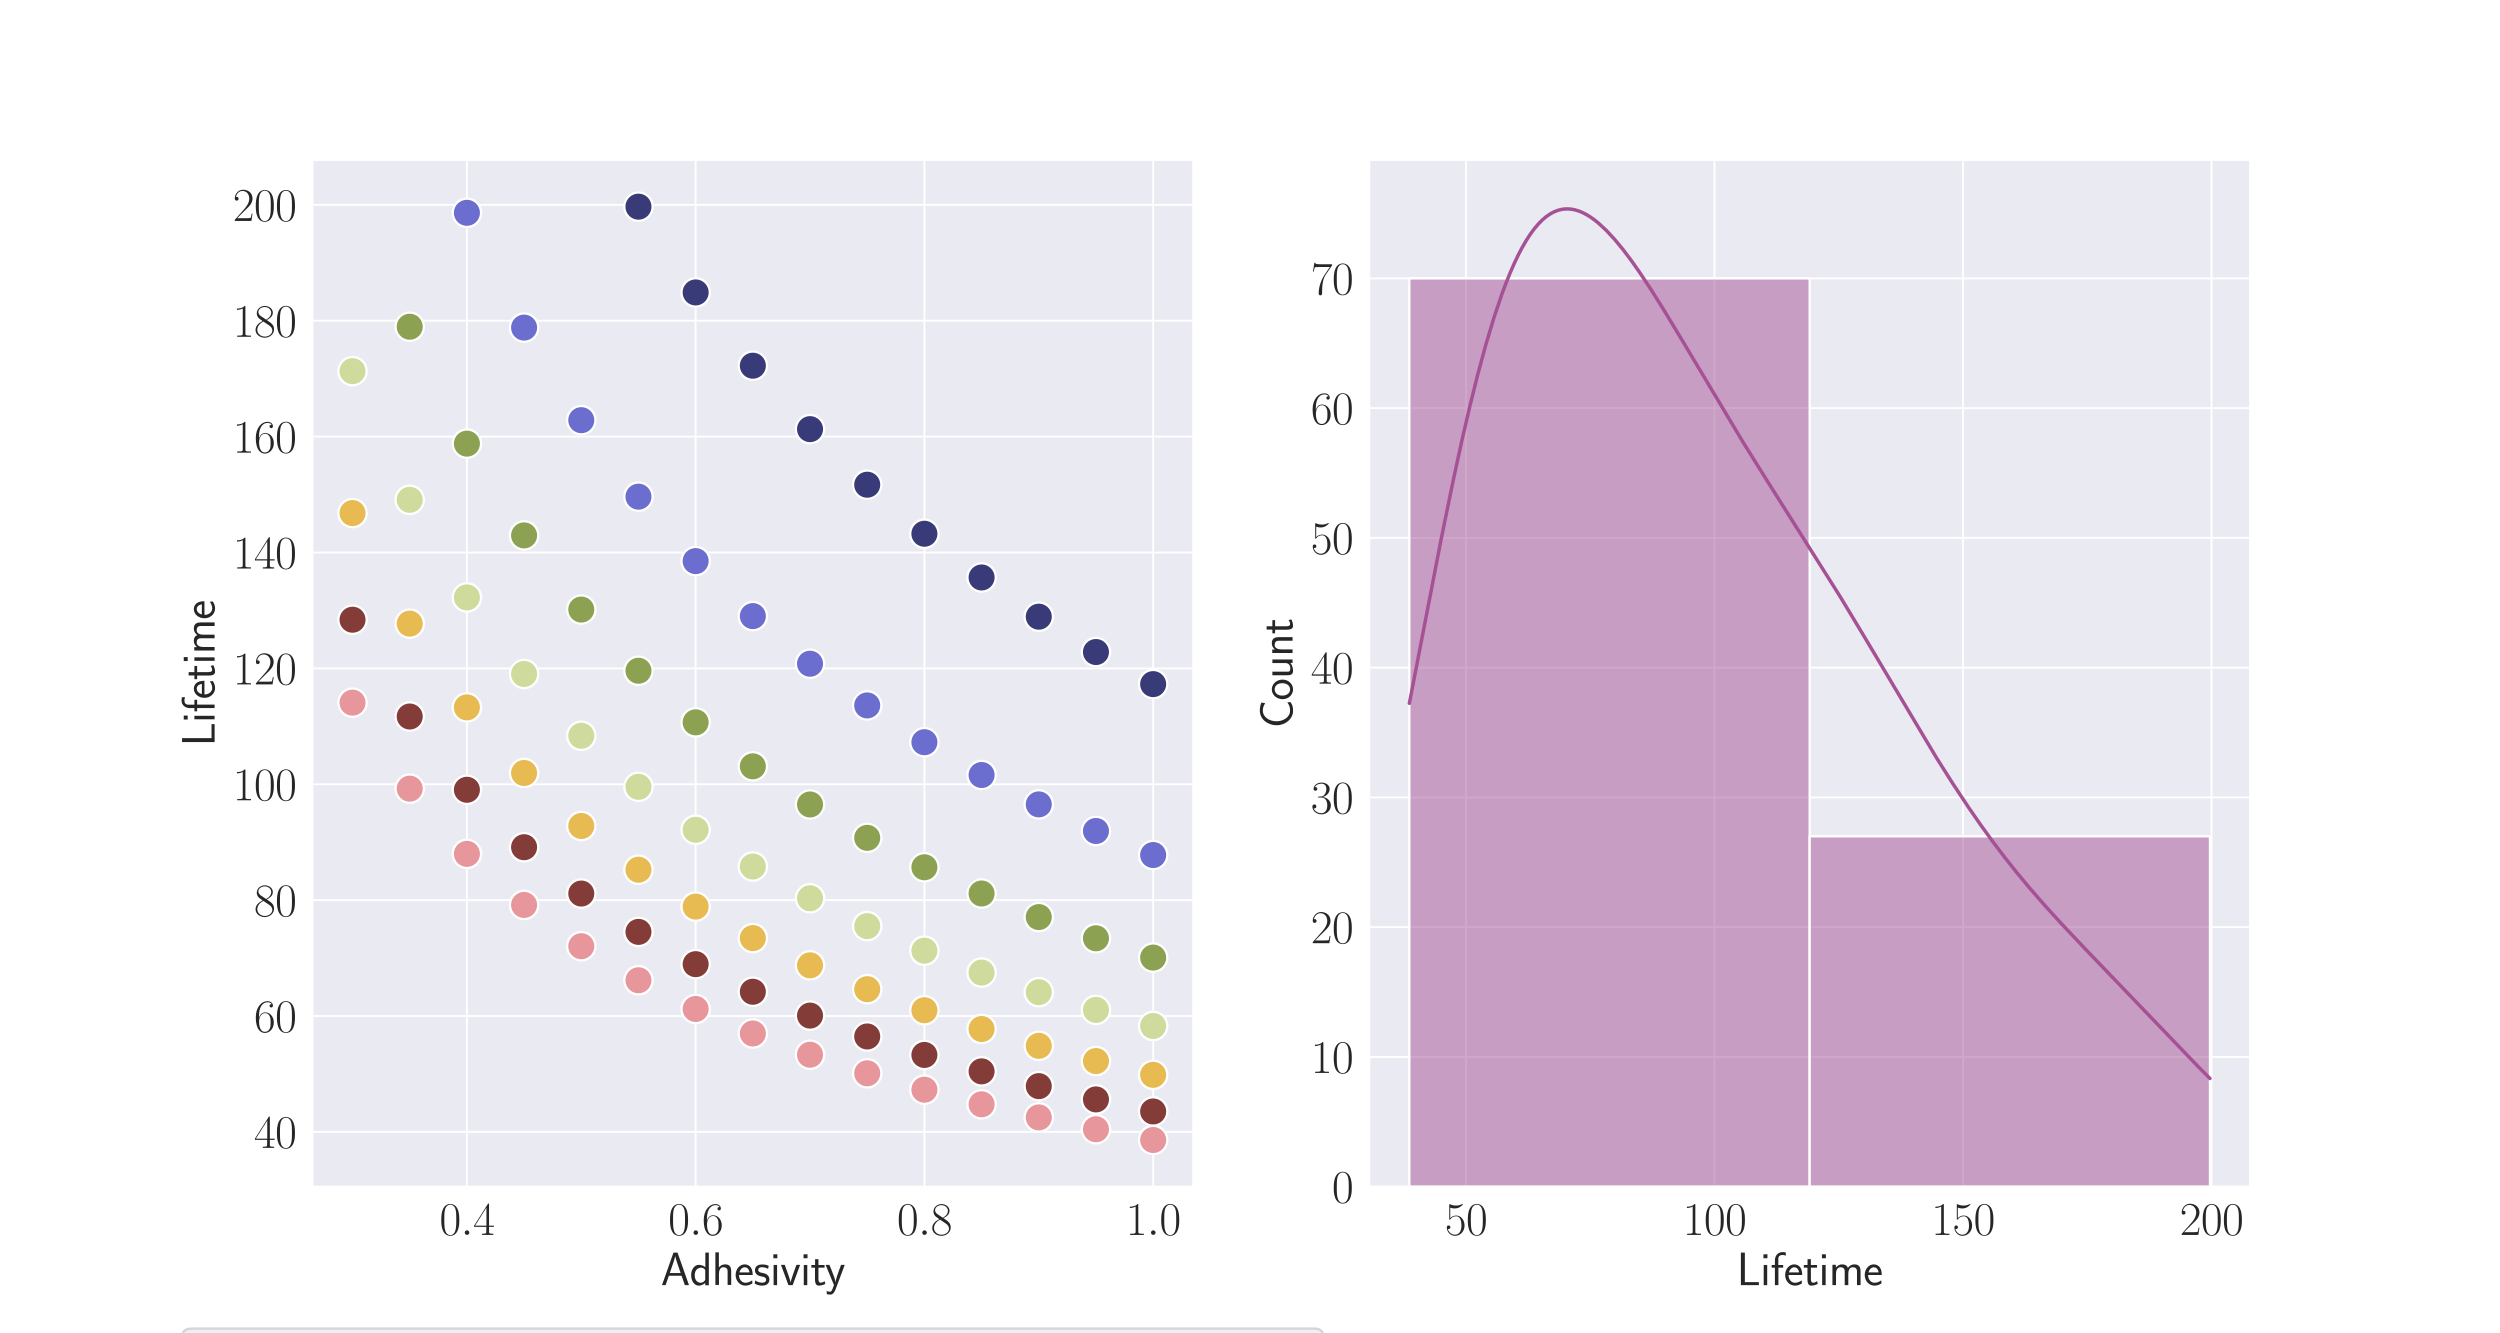 <?xml version="1.0" encoding="utf-8" standalone="no"?>
<!DOCTYPE svg PUBLIC "-//W3C//DTD SVG 1.1//EN"
  "http://www.w3.org/Graphics/SVG/1.1/DTD/svg11.dtd">
<svg xmlns:xlink="http://www.w3.org/1999/xlink" width="1080pt" height="576pt" viewBox="0 0 1080 576" xmlns="http://www.w3.org/2000/svg" version="1.1">
 <defs>
  <style type="text/css">*{stroke-linejoin: round; stroke-linecap: butt}</style>
 </defs>
 <g id="figure_1">
  <g id="patch_1">
   <path d="M 0 576 
L 1080 576 
L 1080 0 
L 0 0 
z
" style="fill: #ffffff"/>
  </g>
  <g id="axes_1">
   <g id="patch_2">
    <path d="M 135 512.64 
L 515.455 512.64 
L 515.455 69.12 
L 135 69.12 
z
" style="fill: #eaeaf2"/>
   </g>
   <g id="matplotlib.axis_1">
    <g id="xtick_1">
     <g id="line2d_1">
      <path d="M 201.703 512.64 
L 201.703 69.12 
" clip-path="url(#p071df56ebc)" style="fill: none; stroke: #ffffff; stroke-width: 0.8; stroke-linecap: round"/>
     </g>
     <g id="text_1">
      <!-- $\mathdefault{0.4}$ -->
      <g style="fill: #262626" transform="translate(189.855 533.477) scale(0.2 -0.2)">
       <defs>
        <path id="CMR17-30" d="M 2688 2025 
C 2688 2416 2682 3080 2413 3591 
C 2176 4039 1798 4198 1466 4198 
C 1158 4198 768 4058 525 3597 
C 269 3118 243 2524 243 2025 
C 243 1661 250 1106 448 619 
C 723 -39 1216 -128 1466 -128 
C 1760 -128 2208 -7 2470 600 
C 2662 1042 2688 1559 2688 2025 
z
M 1466 -26 
C 1056 -26 813 325 723 812 
C 653 1188 653 1738 653 2096 
C 653 2588 653 2997 736 3387 
C 858 3929 1216 4096 1466 4096 
C 1728 4096 2067 3923 2189 3400 
C 2272 3036 2278 2607 2278 2096 
C 2278 1680 2278 1169 2202 792 
C 2067 95 1690 -26 1466 -26 
z
" transform="scale(0.016)"/>
        <path id="CMMI12-3a" d="M 1178 307 
C 1178 492 1024 619 870 619 
C 685 619 557 466 557 313 
C 557 128 710 0 864 0 
C 1050 0 1178 153 1178 307 
z
" transform="scale(0.016)"/>
        <path id="CMR17-34" d="M 2150 4122 
C 2150 4256 2144 4256 2029 4256 
L 128 1254 
L 128 1088 
L 1779 1088 
L 1779 457 
C 1779 224 1766 160 1318 160 
L 1197 160 
L 1197 0 
C 1402 0 1747 0 1965 0 
C 2182 0 2528 0 2733 0 
L 2733 160 
L 2611 160 
C 2163 160 2150 224 2150 457 
L 2150 1088 
L 2803 1088 
L 2803 1254 
L 2150 1254 
L 2150 4122 
z
M 1798 3703 
L 1798 1254 
L 256 1254 
L 1798 3703 
z
" transform="scale(0.016)"/>
       </defs>
       <use xlink:href="#CMR17-30" transform="scale(0.996)"/>
       <use xlink:href="#CMMI12-3a" transform="translate(45.69 0) scale(0.996)"/>
       <use xlink:href="#CMR17-34" transform="translate(72.788 0) scale(0.996)"/>
      </g>
     </g>
    </g>
    <g id="xtick_2">
     <g id="line2d_2">
      <path d="M 300.522 512.64 
L 300.522 69.12 
" clip-path="url(#p071df56ebc)" style="fill: none; stroke: #ffffff; stroke-width: 0.8; stroke-linecap: round"/>
     </g>
     <g id="text_2">
      <!-- $\mathdefault{0.6}$ -->
      <g style="fill: #262626" transform="translate(288.675 533.477) scale(0.2 -0.2)">
       <defs>
        <path id="CMR17-36" d="M 678 2176 
C 678 3690 1395 4032 1811 4032 
C 1946 4032 2272 4009 2400 3776 
C 2298 3776 2106 3776 2106 3553 
C 2106 3381 2246 3323 2336 3323 
C 2394 3323 2566 3348 2566 3560 
C 2566 3954 2246 4179 1805 4179 
C 1043 4179 243 3390 243 1984 
C 243 253 966 -128 1478 -128 
C 2099 -128 2688 427 2688 1283 
C 2688 2081 2170 2662 1517 2662 
C 1126 2662 838 2407 678 1960 
L 678 2176 
z
M 1478 25 
C 691 25 691 1200 691 1436 
C 691 1896 909 2560 1504 2560 
C 1613 2560 1926 2560 2138 2120 
C 2253 1870 2253 1609 2253 1289 
C 2253 944 2253 690 2118 434 
C 1978 171 1773 25 1478 25 
z
" transform="scale(0.016)"/>
       </defs>
       <use xlink:href="#CMR17-30" transform="scale(0.996)"/>
       <use xlink:href="#CMMI12-3a" transform="translate(45.69 0) scale(0.996)"/>
       <use xlink:href="#CMR17-36" transform="translate(72.788 0) scale(0.996)"/>
      </g>
     </g>
    </g>
    <g id="xtick_3">
     <g id="line2d_3">
      <path d="M 399.342 512.64 
L 399.342 69.12 
" clip-path="url(#p071df56ebc)" style="fill: none; stroke: #ffffff; stroke-width: 0.8; stroke-linecap: round"/>
     </g>
     <g id="text_3">
      <!-- $\mathdefault{0.8}$ -->
      <g style="fill: #262626" transform="translate(387.494 533.477) scale(0.2 -0.2)">
       <defs>
        <path id="CMR17-38" d="M 1741 2264 
C 2144 2467 2554 2773 2554 3263 
C 2554 3841 1990 4179 1472 4179 
C 890 4179 378 3759 378 3180 
C 378 3021 416 2747 666 2505 
C 730 2442 998 2251 1171 2130 
C 883 1983 211 1634 211 934 
C 211 279 838 -128 1459 -128 
C 2144 -128 2720 362 2720 1010 
C 2720 1590 2330 1857 2074 2029 
L 1741 2264 
z
M 902 2822 
C 851 2854 595 3051 595 3351 
C 595 3739 998 4032 1459 4032 
C 1965 4032 2336 3676 2336 3262 
C 2336 2669 1670 2331 1638 2331 
C 1632 2331 1626 2331 1574 2370 
L 902 2822 
z
M 2080 1519 
C 2176 1449 2483 1240 2483 851 
C 2483 381 2010 25 1472 25 
C 890 25 448 438 448 940 
C 448 1443 838 1862 1280 2060 
L 2080 1519 
z
" transform="scale(0.016)"/>
       </defs>
       <use xlink:href="#CMR17-30" transform="scale(0.996)"/>
       <use xlink:href="#CMMI12-3a" transform="translate(45.69 0) scale(0.996)"/>
       <use xlink:href="#CMR17-38" transform="translate(72.788 0) scale(0.996)"/>
      </g>
     </g>
    </g>
    <g id="xtick_4">
     <g id="line2d_4">
      <path d="M 498.161 512.64 
L 498.161 69.12 
" clip-path="url(#p071df56ebc)" style="fill: none; stroke: #ffffff; stroke-width: 0.8; stroke-linecap: round"/>
     </g>
     <g id="text_4">
      <!-- $\mathdefault{1.0}$ -->
      <g style="fill: #262626" transform="translate(486.313 533.477) scale(0.2 -0.2)">
       <defs>
        <path id="CMR17-31" d="M 1702 4058 
C 1702 4192 1696 4192 1606 4192 
C 1357 3916 979 3827 621 3827 
C 602 3827 570 3827 563 3808 
C 557 3795 557 3782 557 3648 
C 755 3648 1088 3686 1344 3839 
L 1344 461 
C 1344 236 1331 160 781 160 
L 589 160 
L 589 0 
C 896 0 1216 0 1523 0 
C 1830 0 2150 0 2458 0 
L 2458 160 
L 2266 160 
C 1715 160 1702 230 1702 458 
L 1702 4058 
z
" transform="scale(0.016)"/>
       </defs>
       <use xlink:href="#CMR17-31" transform="scale(0.996)"/>
       <use xlink:href="#CMMI12-3a" transform="translate(45.69 0) scale(0.996)"/>
       <use xlink:href="#CMR17-30" transform="translate(72.788 0) scale(0.996)"/>
      </g>
     </g>
    </g>
    <g id="text_5">
     <!-- Adhesivity -->
     <g style="fill: #262626" transform="translate(285.45 555.19) scale(0.2 -0.2)">
      <defs>
       <path id="CMSS17-41" d="M 2272 4416 
L 1722 4416 
L 166 0 
L 653 0 
L 1101 1280 
L 2816 1280 
L 3270 0 
L 3827 0 
L 2272 4416 
z
M 2694 1637 
L 1222 1637 
C 1530 2528 1914 3638 1958 3925 
L 1965 3925 
C 2010 3663 2138 3281 2246 2956 
L 2694 1637 
z
" transform="scale(0.016)"/>
       <path id="CMSS17-64" d="M 2611 4416 
L 2138 4416 
L 2138 2438 
C 1939 2603 1613 2756 1254 2756 
C 672 2756 211 2131 211 1347 
C 211 562 666 -64 1235 -64 
C 1677 -64 1971 172 2125 306 
L 2125 -13 
L 2611 -13 
L 2611 4416 
z
M 2125 836 
C 2125 747 2125 653 1926 482 
C 1798 375 1645 325 1498 325 
C 1152 325 698 576 698 1340 
C 698 2134 1210 2368 1562 2368 
C 1798 2368 1990 2254 2125 2065 
L 2125 836 
z
" transform="scale(0.016)"/>
       <path id="CMSS17-68" d="M 2618 1891 
C 2618 2292 2522 2820 1798 2820 
C 1395 2820 1133 2623 947 2407 
L 947 4448 
L 474 4448 
L 474 32 
L 960 32 
L 960 1573 
C 960 1973 1114 2432 1549 2432 
C 2112 2432 2131 2056 2131 1839 
L 2131 32 
L 2618 32 
L 2618 1891 
z
" transform="scale(0.016)"/>
       <path id="CMSS17-65" d="M 2502 1377 
C 2502 1590 2490 2003 2285 2345 
C 2061 2713 1696 2816 1421 2816 
C 755 2816 192 2188 192 1375 
C 192 582 774 -64 1510 -64 
C 1798 -64 2150 19 2470 248 
C 2470 274 2458 414 2451 420 
C 2451 433 2432 630 2432 656 
C 2125 407 1773 325 1517 325 
C 1107 325 666 667 646 1377 
L 2502 1377 
z
M 698 1728 
C 781 2084 1062 2421 1421 2421 
C 1517 2421 1965 2421 2080 1728 
L 698 1728 
z
" transform="scale(0.016)"/>
       <path id="CMSS17-73" d="M 2061 2627 
C 1683 2807 1389 2807 1197 2807 
C 742 2807 198 2648 198 2003 
C 198 1359 902 1218 1094 1179 
C 1389 1122 1715 1058 1715 740 
C 1715 337 1254 337 1171 337 
C 915 337 563 407 243 638 
L 166 210 
C 531 0 883 -64 1178 -64 
C 1965 -64 2163 416 2163 781 
C 2163 1094 1984 1305 1862 1401 
C 1651 1568 1574 1587 1050 1696 
C 960 1709 646 1779 646 2066 
C 646 2432 1050 2432 1139 2432 
C 1555 2432 1811 2303 1984 2208 
L 2061 2627 
z
" transform="scale(0.016)"/>
       <path id="CMSS17-69" d="M 979 4183 
L 442 4183 
L 442 3648 
L 979 3648 
L 979 4183 
z
M 947 2739 
L 474 2739 
L 474 0 
L 947 0 
L 947 2739 
z
" transform="scale(0.016)"/>
       <path id="CMSS17-76" d="M 2675 2752 
L 2176 2752 
L 1747 1556 
C 1613 1165 1421 627 1389 352 
L 1382 352 
C 1370 468 1318 634 1286 749 
C 1248 890 1197 1056 1158 1172 
L 595 2752 
L 83 2752 
L 1094 0 
L 1664 0 
L 2675 2752 
z
" transform="scale(0.016)"/>
       <path id="CMSS17-74" d="M 1069 2368 
L 1901 2368 
L 1901 2737 
L 1069 2737 
L 1069 3520 
L 614 3520 
L 614 2737 
L 109 2737 
L 109 2368 
L 602 2368 
L 602 749 
C 602 384 685 -64 1107 -64 
C 1427 -64 1722 25 2003 172 
L 1901 548 
C 1747 414 1562 337 1363 337 
C 1082 337 1069 696 1069 856 
L 1069 2368 
z
" transform="scale(0.016)"/>
       <path id="CMSS17-79" d="M 2675 2752 
L 2176 2752 
C 1632 1294 1446 702 1434 383 
L 1427 383 
C 1408 696 1126 1460 902 2007 
L 602 2752 
L 83 2752 
L 1216 13 
C 1146 -178 1043 -465 1011 -529 
C 870 -885 774 -885 672 -885 
C 646 -885 442 -885 211 -809 
L 250 -1229 
C 410 -1261 570 -1280 685 -1280 
C 845 -1280 1165 -1280 1459 -497 
L 2675 2752 
z
" transform="scale(0.016)"/>
      </defs>
      <use xlink:href="#CMSS17-41" transform="scale(0.996)"/>
      <use xlink:href="#CMSS17-64" transform="translate(62.218 0) scale(0.996)"/>
      <use xlink:href="#CMSS17-68" transform="translate(110.423 0) scale(0.996)"/>
      <use xlink:href="#CMSS17-65" transform="translate(158.628 0) scale(0.996)"/>
      <use xlink:href="#CMSS17-73" transform="translate(200.267 0) scale(0.996)"/>
      <use xlink:href="#CMSS17-69" transform="translate(236.18 0) scale(0.996)"/>
      <use xlink:href="#CMSS17-76" transform="translate(258.361 0) scale(0.996)"/>
      <use xlink:href="#CMSS17-69" transform="translate(301.361 0) scale(0.996)"/>
      <use xlink:href="#CMSS17-74" transform="translate(323.542 0) scale(0.996)"/>
      <use xlink:href="#CMSS17-79" transform="translate(354.771 0) scale(0.996)"/>
     </g>
    </g>
   </g>
   <g id="matplotlib.axis_2">
    <g id="ytick_1">
     <g id="line2d_5">
      <path d="M 135 488.97 
L 515.455 488.97 
" clip-path="url(#p071df56ebc)" style="fill: none; stroke: #ffffff; stroke-width: 0.8; stroke-linecap: round"/>
     </g>
     <g id="text_6">
      <!-- $\mathdefault{40}$ -->
      <g style="fill: #262626" transform="translate(109.724 495.889) scale(0.2 -0.2)">
       <use xlink:href="#CMR17-34" transform="scale(0.996)"/>
       <use xlink:href="#CMR17-30" transform="translate(45.69 0) scale(0.996)"/>
      </g>
     </g>
    </g>
    <g id="ytick_2">
     <g id="line2d_6">
      <path d="M 135 438.913 
L 515.455 438.913 
" clip-path="url(#p071df56ebc)" style="fill: none; stroke: #ffffff; stroke-width: 0.8; stroke-linecap: round"/>
     </g>
     <g id="text_7">
      <!-- $\mathdefault{60}$ -->
      <g style="fill: #262626" transform="translate(109.724 445.831) scale(0.2 -0.2)">
       <use xlink:href="#CMR17-36" transform="scale(0.996)"/>
       <use xlink:href="#CMR17-30" transform="translate(45.69 0) scale(0.996)"/>
      </g>
     </g>
    </g>
    <g id="ytick_3">
     <g id="line2d_7">
      <path d="M 135 388.855 
L 515.455 388.855 
" clip-path="url(#p071df56ebc)" style="fill: none; stroke: #ffffff; stroke-width: 0.8; stroke-linecap: round"/>
     </g>
     <g id="text_8">
      <!-- $\mathdefault{80}$ -->
      <g style="fill: #262626" transform="translate(109.724 395.774) scale(0.2 -0.2)">
       <use xlink:href="#CMR17-38" transform="scale(0.996)"/>
       <use xlink:href="#CMR17-30" transform="translate(45.69 0) scale(0.996)"/>
      </g>
     </g>
    </g>
    <g id="ytick_4">
     <g id="line2d_8">
      <path d="M 135 338.798 
L 515.455 338.798 
" clip-path="url(#p071df56ebc)" style="fill: none; stroke: #ffffff; stroke-width: 0.8; stroke-linecap: round"/>
     </g>
     <g id="text_9">
      <!-- $\mathdefault{100}$ -->
      <g style="fill: #262626" transform="translate(100.586 345.716) scale(0.2 -0.2)">
       <use xlink:href="#CMR17-31" transform="scale(0.996)"/>
       <use xlink:href="#CMR17-30" transform="translate(45.69 0) scale(0.996)"/>
       <use xlink:href="#CMR17-30" transform="translate(91.381 0) scale(0.996)"/>
      </g>
     </g>
    </g>
    <g id="ytick_5">
     <g id="line2d_9">
      <path d="M 135 288.74 
L 515.455 288.74 
" clip-path="url(#p071df56ebc)" style="fill: none; stroke: #ffffff; stroke-width: 0.8; stroke-linecap: round"/>
     </g>
     <g id="text_10">
      <!-- $\mathdefault{120}$ -->
      <g style="fill: #262626" transform="translate(100.586 295.659) scale(0.2 -0.2)">
       <defs>
        <path id="CMR17-32" d="M 2669 989 
L 2554 989 
C 2490 536 2438 459 2413 420 
C 2381 369 1920 369 1830 369 
L 602 369 
C 832 619 1280 1072 1824 1597 
C 2214 1967 2669 2402 2669 3035 
C 2669 3790 2067 4224 1395 4224 
C 691 4224 262 3604 262 3030 
C 262 2780 448 2748 525 2748 
C 589 2748 781 2787 781 3010 
C 781 3207 614 3264 525 3264 
C 486 3264 448 3258 422 3245 
C 544 3790 915 4058 1306 4058 
C 1862 4058 2227 3617 2227 3035 
C 2227 2479 1901 2000 1536 1584 
L 262 146 
L 262 0 
L 2515 0 
L 2669 989 
z
" transform="scale(0.016)"/>
       </defs>
       <use xlink:href="#CMR17-31" transform="scale(0.996)"/>
       <use xlink:href="#CMR17-32" transform="translate(45.69 0) scale(0.996)"/>
       <use xlink:href="#CMR17-30" transform="translate(91.381 0) scale(0.996)"/>
      </g>
     </g>
    </g>
    <g id="ytick_6">
     <g id="line2d_10">
      <path d="M 135 238.683 
L 515.455 238.683 
" clip-path="url(#p071df56ebc)" style="fill: none; stroke: #ffffff; stroke-width: 0.8; stroke-linecap: round"/>
     </g>
     <g id="text_11">
      <!-- $\mathdefault{140}$ -->
      <g style="fill: #262626" transform="translate(100.586 245.601) scale(0.2 -0.2)">
       <use xlink:href="#CMR17-31" transform="scale(0.996)"/>
       <use xlink:href="#CMR17-34" transform="translate(45.69 0) scale(0.996)"/>
       <use xlink:href="#CMR17-30" transform="translate(91.381 0) scale(0.996)"/>
      </g>
     </g>
    </g>
    <g id="ytick_7">
     <g id="line2d_11">
      <path d="M 135 188.626 
L 515.455 188.626 
" clip-path="url(#p071df56ebc)" style="fill: none; stroke: #ffffff; stroke-width: 0.8; stroke-linecap: round"/>
     </g>
     <g id="text_12">
      <!-- $\mathdefault{160}$ -->
      <g style="fill: #262626" transform="translate(100.586 195.544) scale(0.2 -0.2)">
       <use xlink:href="#CMR17-31" transform="scale(0.996)"/>
       <use xlink:href="#CMR17-36" transform="translate(45.69 0) scale(0.996)"/>
       <use xlink:href="#CMR17-30" transform="translate(91.381 0) scale(0.996)"/>
      </g>
     </g>
    </g>
    <g id="ytick_8">
     <g id="line2d_12">
      <path d="M 135 138.568 
L 515.455 138.568 
" clip-path="url(#p071df56ebc)" style="fill: none; stroke: #ffffff; stroke-width: 0.8; stroke-linecap: round"/>
     </g>
     <g id="text_13">
      <!-- $\mathdefault{180}$ -->
      <g style="fill: #262626" transform="translate(100.586 145.487) scale(0.2 -0.2)">
       <use xlink:href="#CMR17-31" transform="scale(0.996)"/>
       <use xlink:href="#CMR17-38" transform="translate(45.69 0) scale(0.996)"/>
       <use xlink:href="#CMR17-30" transform="translate(91.381 0) scale(0.996)"/>
      </g>
     </g>
    </g>
    <g id="ytick_9">
     <g id="line2d_13">
      <path d="M 135 88.511 
L 515.455 88.511 
" clip-path="url(#p071df56ebc)" style="fill: none; stroke: #ffffff; stroke-width: 0.8; stroke-linecap: round"/>
     </g>
     <g id="text_14">
      <!-- $\mathdefault{200}$ -->
      <g style="fill: #262626" transform="translate(100.586 95.429) scale(0.2 -0.2)">
       <use xlink:href="#CMR17-32" transform="scale(0.996)"/>
       <use xlink:href="#CMR17-30" transform="translate(45.69 0) scale(0.996)"/>
       <use xlink:href="#CMR17-30" transform="translate(91.381 0) scale(0.996)"/>
      </g>
     </g>
    </g>
    <g id="text_15">
     <!-- Lifetime -->
     <g style="fill: #262626" transform="translate(92.71 322.381) rotate(-90) scale(0.2 -0.2)">
      <defs>
       <path id="CMSS17-4c" d="M 1670 414 
C 1594 414 1517 414 1440 414 
L 1101 414 
L 1101 4416 
L 563 4416 
L 563 0 
L 3002 0 
L 3002 414 
L 1670 414 
z
" transform="scale(0.016)"/>
       <path id="CMSS17-66" d="M 1075 2368 
L 1722 2368 
L 1722 2737 
L 1062 2737 
L 1062 3559 
C 1062 4014 1408 4092 1606 4092 
C 1670 4092 1850 4092 2080 4009 
L 2080 4429 
C 1933 4461 1754 4480 1613 4480 
C 1018 4480 602 3993 602 3359 
L 602 2737 
L 160 2737 
L 160 2368 
L 602 2368 
L 602 0 
L 1075 0 
L 1075 2368 
z
" transform="scale(0.016)"/>
       <path id="CMSS17-6d" d="M 4288 1877 
C 4288 2308 4179 2816 3462 2816 
C 2982 2816 2694 2516 2566 2331 
C 2451 2670 2182 2816 1798 2816 
C 1363 2816 1088 2568 941 2389 
L 941 2758 
L 474 2758 
L 474 0 
L 960 0 
L 960 1559 
C 960 1939 1101 2428 1555 2428 
C 2138 2428 2138 2016 2138 1829 
L 2138 0 
L 2624 0 
L 2624 1559 
C 2624 1939 2765 2428 3219 2428 
C 3802 2428 3802 2016 3802 1829 
L 3802 0 
L 4288 0 
L 4288 1877 
z
" transform="scale(0.016)"/>
      </defs>
      <use xlink:href="#CMSS17-4c" transform="scale(0.996)"/>
      <use xlink:href="#CMSS17-69" transform="translate(50.687 0) scale(0.996)"/>
      <use xlink:href="#CMSS17-66" transform="translate(72.868 0) scale(0.996)"/>
      <use xlink:href="#CMSS17-65" transform="translate(101.494 0) scale(0.996)"/>
      <use xlink:href="#CMSS17-74" transform="translate(143.133 0) scale(0.996)"/>
      <use xlink:href="#CMSS17-69" transform="translate(176.965 0) scale(0.996)"/>
      <use xlink:href="#CMSS17-6d" transform="translate(199.146 0) scale(0.996)"/>
      <use xlink:href="#CMSS17-65" transform="translate(273.375 0) scale(0.996)"/>
     </g>
    </g>
   </g>
   <g id="PathCollection_1">
    <path d="M 374.637 453.879 
C 376.261 453.879 377.819 453.233 378.967 452.085 
C 380.115 450.937 380.761 449.379 380.761 447.755 
C 380.761 446.131 380.115 444.573 378.967 443.425 
C 377.819 442.276 376.261 441.631 374.637 441.631 
C 373.013 441.631 371.455 442.276 370.307 443.425 
C 369.158 444.573 368.513 446.131 368.513 447.755 
C 368.513 449.379 369.158 450.937 370.307 452.085 
C 371.455 453.233 373.013 453.879 374.637 453.879 
z
" clip-path="url(#p071df56ebc)" style="fill: #843c39; stroke: #ffffff; stroke-width: 0.98"/>
    <path d="M 424.047 450.661 
C 425.671 450.661 427.228 450.015 428.377 448.867 
C 429.525 447.719 430.17 446.161 430.17 444.537 
C 430.17 442.913 429.525 441.355 428.377 440.207 
C 427.228 439.058 425.671 438.413 424.047 438.413 
C 422.423 438.413 420.865 439.058 419.717 440.207 
C 418.568 441.355 417.923 442.913 417.923 444.537 
C 417.923 446.161 418.568 447.719 419.717 448.867 
C 420.865 450.015 422.423 450.661 424.047 450.661 
z
" clip-path="url(#p071df56ebc)" style="fill: #e7ba52; stroke: #ffffff; stroke-width: 0.98"/>
    <path d="M 349.932 461.766 
C 351.556 461.766 353.114 461.121 354.262 459.972 
C 355.411 458.824 356.056 457.266 356.056 455.642 
C 356.056 454.018 355.411 452.46 354.262 451.312 
C 353.114 450.164 351.556 449.518 349.932 449.518 
C 348.308 449.518 346.75 450.164 345.602 451.312 
C 344.454 452.46 343.808 454.018 343.808 455.642 
C 343.808 457.266 344.454 458.824 345.602 459.972 
C 346.75 461.121 348.308 461.766 349.932 461.766 
z
" clip-path="url(#p071df56ebc)" style="fill: #e7969c; stroke: #ffffff; stroke-width: 0.98"/>
    <path d="M 201.703 264.203 
C 203.327 264.203 204.885 263.558 206.033 262.41 
C 207.182 261.261 207.827 259.703 207.827 258.079 
C 207.827 256.455 207.182 254.898 206.033 253.749 
C 204.885 252.601 203.327 251.956 201.703 251.956 
C 200.079 251.956 198.521 252.601 197.373 253.749 
C 196.225 254.898 195.579 256.455 195.579 258.079 
C 195.579 259.703 196.225 261.261 197.373 262.41 
C 198.521 263.558 200.079 264.203 201.703 264.203 
z
" clip-path="url(#p071df56ebc)" style="fill: #cedb9c; stroke: #ffffff; stroke-width: 0.98"/>
    <path d="M 349.932 444.859 
C 351.556 444.859 353.114 444.214 354.262 443.066 
C 355.411 441.917 356.056 440.36 356.056 438.736 
C 356.056 437.112 355.411 435.554 354.262 434.405 
C 353.114 433.257 351.556 432.612 349.932 432.612 
C 348.308 432.612 346.75 433.257 345.602 434.405 
C 344.454 435.554 343.808 437.112 343.808 438.736 
C 343.808 440.36 344.454 441.917 345.602 443.066 
C 346.75 444.214 348.308 444.859 349.932 444.859 
z
" clip-path="url(#p071df56ebc)" style="fill: #843c39; stroke: #ffffff; stroke-width: 0.98"/>
    <path d="M 201.703 311.707 
C 203.327 311.707 204.885 311.062 206.033 309.913 
C 207.182 308.765 207.827 307.207 207.827 305.583 
C 207.827 303.959 207.182 302.402 206.033 301.253 
C 204.885 300.105 203.327 299.46 201.703 299.46 
C 200.079 299.46 198.521 300.105 197.373 301.253 
C 196.225 302.402 195.579 303.959 195.579 305.583 
C 195.579 307.207 196.225 308.765 197.373 309.913 
C 198.521 311.062 200.079 311.707 201.703 311.707 
z
" clip-path="url(#p071df56ebc)" style="fill: #e7ba52; stroke: #ffffff; stroke-width: 0.98"/>
    <path d="M 374.637 469.79 
C 376.261 469.79 377.819 469.144 378.967 467.996 
C 380.115 466.848 380.761 465.29 380.761 463.666 
C 380.761 462.042 380.115 460.484 378.967 459.336 
C 377.819 458.188 376.261 457.542 374.637 457.542 
C 373.013 457.542 371.455 458.188 370.307 459.336 
C 369.158 460.484 368.513 462.042 368.513 463.666 
C 368.513 465.29 369.158 466.848 370.307 467.996 
C 371.455 469.144 373.013 469.79 374.637 469.79 
z
" clip-path="url(#p071df56ebc)" style="fill: #e7969c; stroke: #ffffff; stroke-width: 0.98"/>
    <path d="M 424.047 426.272 
C 425.671 426.272 427.228 425.627 428.377 424.479 
C 429.525 423.33 430.17 421.772 430.17 420.148 
C 430.17 418.524 429.525 416.967 428.377 415.818 
C 427.228 414.67 425.671 414.025 424.047 414.025 
C 422.423 414.025 420.865 414.67 419.717 415.818 
C 418.568 416.967 417.923 418.524 417.923 420.148 
C 417.923 421.772 418.568 423.33 419.717 424.479 
C 420.865 425.627 422.423 426.272 424.047 426.272 
z
" clip-path="url(#p071df56ebc)" style="fill: #cedb9c; stroke: #ffffff; stroke-width: 0.98"/>
    <path d="M 201.703 197.774 
C 203.327 197.774 204.885 197.129 206.033 195.98 
C 207.182 194.832 207.827 193.274 207.827 191.65 
C 207.827 190.026 207.182 188.468 206.033 187.32 
C 204.885 186.172 203.327 185.527 201.703 185.527 
C 200.079 185.527 198.521 186.172 197.373 187.32 
C 196.225 188.468 195.579 190.026 195.579 191.65 
C 195.579 193.274 196.225 194.832 197.373 195.98 
C 198.521 197.129 200.079 197.774 201.703 197.774 
z
" clip-path="url(#p071df56ebc)" style="fill: #8ca252; stroke: #ffffff; stroke-width: 0.98"/>
    <path d="M 176.998 346.829 
C 178.622 346.829 180.18 346.184 181.328 345.036 
C 182.477 343.887 183.122 342.329 183.122 340.705 
C 183.122 339.081 182.477 337.524 181.328 336.375 
C 180.18 335.227 178.622 334.582 176.998 334.582 
C 175.374 334.582 173.816 335.227 172.668 336.375 
C 171.52 337.524 170.875 339.081 170.875 340.705 
C 170.875 342.329 171.52 343.887 172.668 345.036 
C 173.816 346.184 175.374 346.829 176.998 346.829 
z
" clip-path="url(#p071df56ebc)" style="fill: #e7969c; stroke: #ffffff; stroke-width: 0.98"/>
    <path d="M 424.047 340.925 
C 425.671 340.925 427.228 340.28 428.377 339.131 
C 429.525 337.983 430.17 336.425 430.17 334.801 
C 430.17 333.177 429.525 331.619 428.377 330.471 
C 427.228 329.323 425.671 328.677 424.047 328.677 
C 422.423 328.677 420.865 329.323 419.717 330.471 
C 418.568 331.619 417.923 333.177 417.923 334.801 
C 417.923 336.425 418.568 337.983 419.717 339.131 
C 420.865 340.28 422.423 340.925 424.047 340.925 
z
" clip-path="url(#p071df56ebc)" style="fill: #6b6ecf; stroke: #ffffff; stroke-width: 0.98"/>
    <path d="M 424.047 392.12 
C 425.671 392.12 427.228 391.475 428.377 390.327 
C 429.525 389.178 430.17 387.62 430.17 385.996 
C 430.17 384.372 429.525 382.815 428.377 381.666 
C 427.228 380.518 425.671 379.873 424.047 379.873 
C 422.423 379.873 420.865 380.518 419.717 381.666 
C 418.568 382.815 417.923 384.372 417.923 385.996 
C 417.923 387.62 418.568 389.178 419.717 390.327 
C 420.865 391.475 422.423 392.12 424.047 392.12 
z
" clip-path="url(#p071df56ebc)" style="fill: #8ca252; stroke: #ffffff; stroke-width: 0.98"/>
    <path d="M 201.703 98.061 
C 203.327 98.061 204.885 97.416 206.033 96.267 
C 207.182 95.119 207.827 93.561 207.827 91.937 
C 207.827 90.313 207.182 88.756 206.033 87.607 
C 204.885 86.459 203.327 85.814 201.703 85.814 
C 200.079 85.814 198.521 86.459 197.373 87.607 
C 196.225 88.756 195.579 90.313 195.579 91.937 
C 195.579 93.561 196.225 95.119 197.373 96.267 
C 198.521 97.416 200.079 98.061 201.703 98.061 
z
" clip-path="url(#p071df56ebc)" style="fill: #6b6ecf; stroke: #ffffff; stroke-width: 0.98"/>
    <path d="M 176.998 315.66 
C 178.622 315.66 180.18 315.014 181.328 313.866 
C 182.477 312.718 183.122 311.16 183.122 309.536 
C 183.122 307.912 182.477 306.354 181.328 305.206 
C 180.18 304.057 178.622 303.412 176.998 303.412 
C 175.374 303.412 173.816 304.057 172.668 305.206 
C 171.52 306.354 170.875 307.912 170.875 309.536 
C 170.875 311.16 171.52 312.718 172.668 313.866 
C 173.816 315.014 175.374 315.66 176.998 315.66 
z
" clip-path="url(#p071df56ebc)" style="fill: #843c39; stroke: #ffffff; stroke-width: 0.98"/>
    <path d="M 226.408 340.057 
C 228.032 340.057 229.59 339.411 230.738 338.263 
C 231.886 337.115 232.532 335.557 232.532 333.933 
C 232.532 332.309 231.886 330.751 230.738 329.603 
C 229.59 328.454 228.032 327.809 226.408 327.809 
C 224.784 327.809 223.226 328.454 222.078 329.603 
C 220.929 330.751 220.284 332.309 220.284 333.933 
C 220.284 335.557 220.929 337.115 222.078 338.263 
C 223.226 339.411 224.784 340.057 226.408 340.057 
z
" clip-path="url(#p071df56ebc)" style="fill: #e7ba52; stroke: #ffffff; stroke-width: 0.98"/>
    <path d="M 251.113 187.64 
C 252.737 187.64 254.295 186.995 255.443 185.846 
C 256.591 184.698 257.236 183.14 257.236 181.516 
C 257.236 179.892 256.591 178.334 255.443 177.186 
C 254.295 176.038 252.737 175.393 251.113 175.393 
C 249.489 175.393 247.931 176.038 246.783 177.186 
C 245.634 178.334 244.989 179.892 244.989 181.516 
C 244.989 183.14 245.634 184.698 246.783 185.846 
C 247.931 186.995 249.489 187.64 251.113 187.64 
z
" clip-path="url(#p071df56ebc)" style="fill: #6b6ecf; stroke: #ffffff; stroke-width: 0.98"/>
    <path d="M 251.113 269.45 
C 252.737 269.45 254.295 268.805 255.443 267.656 
C 256.591 266.508 257.236 264.95 257.236 263.326 
C 257.236 261.702 256.591 260.144 255.443 258.996 
C 254.295 257.848 252.737 257.203 251.113 257.203 
C 249.489 257.203 247.931 257.848 246.783 258.996 
C 245.634 260.144 244.989 261.702 244.989 263.326 
C 244.989 264.95 245.634 266.508 246.783 267.656 
C 247.931 268.805 249.489 269.45 251.113 269.45 
z
" clip-path="url(#p071df56ebc)" style="fill: #8ca252; stroke: #ffffff; stroke-width: 0.98"/>
    <path d="M 226.408 297.278 
C 228.032 297.278 229.59 296.633 230.738 295.485 
C 231.886 294.336 232.532 292.779 232.532 291.155 
C 232.532 289.53 231.886 287.973 230.738 286.824 
C 229.59 285.676 228.032 285.031 226.408 285.031 
C 224.784 285.031 223.226 285.676 222.078 286.824 
C 220.929 287.973 220.284 289.53 220.284 291.155 
C 220.284 292.779 220.929 294.336 222.078 295.485 
C 223.226 296.633 224.784 297.278 226.408 297.278 
z
" clip-path="url(#p071df56ebc)" style="fill: #cedb9c; stroke: #ffffff; stroke-width: 0.98"/>
    <path d="M 251.113 362.948 
C 252.737 362.948 254.295 362.303 255.443 361.154 
C 256.591 360.006 257.236 358.448 257.236 356.824 
C 257.236 355.2 256.591 353.642 255.443 352.494 
C 254.295 351.346 252.737 350.701 251.113 350.701 
C 249.489 350.701 247.931 351.346 246.783 352.494 
C 245.634 353.642 244.989 355.2 244.989 356.824 
C 244.989 358.448 245.634 360.006 246.783 361.154 
C 247.931 362.303 249.489 362.948 251.113 362.948 
z
" clip-path="url(#p071df56ebc)" style="fill: #e7ba52; stroke: #ffffff; stroke-width: 0.98"/>
    <path d="M 300.522 422.645 
C 302.146 422.645 303.704 421.999 304.853 420.851 
C 306.001 419.703 306.646 418.145 306.646 416.521 
C 306.646 414.897 306.001 413.339 304.853 412.191 
C 303.704 411.043 302.146 410.397 300.522 410.397 
C 298.898 410.397 297.341 411.043 296.192 412.191 
C 295.044 413.339 294.399 414.897 294.399 416.521 
C 294.399 418.145 295.044 419.703 296.192 420.851 
C 297.341 421.999 298.898 422.645 300.522 422.645 
z
" clip-path="url(#p071df56ebc)" style="fill: #843c39; stroke: #ffffff; stroke-width: 0.98"/>
    <path d="M 226.408 147.646 
C 228.032 147.646 229.59 147 230.738 145.852 
C 231.886 144.704 232.532 143.146 232.532 141.522 
C 232.532 139.898 231.886 138.34 230.738 137.192 
C 229.59 136.043 228.032 135.398 226.408 135.398 
C 224.784 135.398 223.226 136.043 222.078 137.192 
C 220.929 138.34 220.284 139.898 220.284 141.522 
C 220.284 143.146 220.929 144.704 222.078 145.852 
C 223.226 147 224.784 147.646 226.408 147.646 
z
" clip-path="url(#p071df56ebc)" style="fill: #6b6ecf; stroke: #ffffff; stroke-width: 0.98"/>
    <path d="M 424.047 255.591 
C 425.671 255.591 427.228 254.946 428.377 253.798 
C 429.525 252.649 430.17 251.091 430.17 249.467 
C 430.17 247.843 429.525 246.286 428.377 245.137 
C 427.228 243.989 425.671 243.344 424.047 243.344 
C 422.423 243.344 420.865 243.989 419.717 245.137 
C 418.568 246.286 417.923 247.843 417.923 249.467 
C 417.923 251.091 418.568 252.649 419.717 253.798 
C 420.865 254.946 422.423 255.591 424.047 255.591 
z
" clip-path="url(#p071df56ebc)" style="fill: #393b79; stroke: #ffffff; stroke-width: 0.98"/>
    <path d="M 226.408 237.413 
C 228.032 237.413 229.59 236.768 230.738 235.62 
C 231.886 234.471 232.532 232.914 232.532 231.29 
C 232.532 229.666 231.886 228.108 230.738 226.96 
C 229.59 225.811 228.032 225.166 226.408 225.166 
C 224.784 225.166 223.226 225.811 222.078 226.96 
C 220.929 228.108 220.284 229.666 220.284 231.29 
C 220.284 232.914 220.929 234.471 222.078 235.62 
C 223.226 236.768 224.784 237.413 226.408 237.413 
z
" clip-path="url(#p071df56ebc)" style="fill: #8ca252; stroke: #ffffff; stroke-width: 0.98"/>
    <path d="M 251.113 323.981 
C 252.737 323.981 254.295 323.336 255.443 322.187 
C 256.591 321.039 257.236 319.481 257.236 317.857 
C 257.236 316.233 256.591 314.675 255.443 313.527 
C 254.295 312.379 252.737 311.733 251.113 311.733 
C 249.489 311.733 247.931 312.379 246.783 313.527 
C 245.634 314.675 244.989 316.233 244.989 317.857 
C 244.989 319.481 245.634 321.039 246.783 322.187 
C 247.931 323.336 249.489 323.981 251.113 323.981 
z
" clip-path="url(#p071df56ebc)" style="fill: #cedb9c; stroke: #ffffff; stroke-width: 0.98"/>
    <path d="M 300.522 441.997 
C 302.146 441.997 303.704 441.352 304.853 440.203 
C 306.001 439.055 306.646 437.497 306.646 435.873 
C 306.646 434.249 306.001 432.692 304.853 431.543 
C 303.704 430.395 302.146 429.75 300.522 429.75 
C 298.898 429.75 297.341 430.395 296.192 431.543 
C 295.044 432.692 294.399 434.249 294.399 435.873 
C 294.399 437.497 295.044 439.055 296.192 440.203 
C 297.341 441.352 298.898 441.997 300.522 441.997 
z
" clip-path="url(#p071df56ebc)" style="fill: #e7969c; stroke: #ffffff; stroke-width: 0.98"/>
    <path d="M 424.047 483.189 
C 425.671 483.189 427.228 482.544 428.377 481.396 
C 429.525 480.247 430.17 478.69 430.17 477.066 
C 430.17 475.442 429.525 473.884 428.377 472.735 
C 427.228 471.587 425.671 470.942 424.047 470.942 
C 422.423 470.942 420.865 471.587 419.717 472.735 
C 418.568 473.884 417.923 475.442 417.923 477.066 
C 417.923 478.69 418.568 480.247 419.717 481.396 
C 420.865 482.544 422.423 483.189 424.047 483.189 
z
" clip-path="url(#p071df56ebc)" style="fill: #e7969c; stroke: #ffffff; stroke-width: 0.98"/>
    <path d="M 374.637 406.206 
C 376.261 406.206 377.819 405.561 378.967 404.413 
C 380.115 403.265 380.761 401.707 380.761 400.083 
C 380.761 398.459 380.115 396.901 378.967 395.753 
C 377.819 394.604 376.261 393.959 374.637 393.959 
C 373.013 393.959 371.455 394.604 370.307 395.753 
C 369.158 396.901 368.513 398.459 368.513 400.083 
C 368.513 401.707 369.158 403.265 370.307 404.413 
C 371.455 405.561 373.013 406.206 374.637 406.206 
z
" clip-path="url(#p071df56ebc)" style="fill: #cedb9c; stroke: #ffffff; stroke-width: 0.98"/>
    <path d="M 201.703 347.303 
C 203.327 347.303 204.885 346.658 206.033 345.51 
C 207.182 344.361 207.827 342.803 207.827 341.179 
C 207.827 339.555 207.182 337.998 206.033 336.849 
C 204.885 335.701 203.327 335.056 201.703 335.056 
C 200.079 335.056 198.521 335.701 197.373 336.849 
C 196.225 337.998 195.579 339.555 195.579 341.179 
C 195.579 342.803 196.225 344.361 197.373 345.51 
C 198.521 346.658 200.079 347.303 201.703 347.303 
z
" clip-path="url(#p071df56ebc)" style="fill: #843c39; stroke: #ffffff; stroke-width: 0.98"/>
    <path d="M 349.932 423.146 
C 351.556 423.146 353.114 422.501 354.262 421.353 
C 355.411 420.204 356.056 418.647 356.056 417.023 
C 356.056 415.399 355.411 413.841 354.262 412.693 
C 353.114 411.544 351.556 410.899 349.932 410.899 
C 348.308 410.899 346.75 411.544 345.602 412.693 
C 344.454 413.841 343.808 415.399 343.808 417.023 
C 343.808 418.647 344.454 420.204 345.602 421.353 
C 346.75 422.501 348.308 423.146 349.932 423.146 
z
" clip-path="url(#p071df56ebc)" style="fill: #e7ba52; stroke: #ffffff; stroke-width: 0.98"/>
    <path d="M 201.703 374.993 
C 203.327 374.993 204.885 374.348 206.033 373.199 
C 207.182 372.051 207.827 370.493 207.827 368.869 
C 207.827 367.245 207.182 365.687 206.033 364.539 
C 204.885 363.391 203.327 362.745 201.703 362.745 
C 200.079 362.745 198.521 363.391 197.373 364.539 
C 196.225 365.687 195.579 367.245 195.579 368.869 
C 195.579 370.493 196.225 372.051 197.373 373.199 
C 198.521 374.348 200.079 374.993 201.703 374.993 
z
" clip-path="url(#p071df56ebc)" style="fill: #e7969c; stroke: #ffffff; stroke-width: 0.98"/>
    <path d="M 176.998 147.269 
C 178.622 147.269 180.18 146.624 181.328 145.475 
C 182.477 144.327 183.122 142.769 183.122 141.145 
C 183.122 139.521 182.477 137.964 181.328 136.815 
C 180.18 135.667 178.622 135.022 176.998 135.022 
C 175.374 135.022 173.816 135.667 172.668 136.815 
C 171.52 137.964 170.875 139.521 170.875 141.145 
C 170.875 142.769 171.52 144.327 172.668 145.475 
C 173.816 146.624 175.374 147.269 176.998 147.269 
z
" clip-path="url(#p071df56ebc)" style="fill: #8ca252; stroke: #ffffff; stroke-width: 0.98"/>
    <path d="M 300.522 132.456 
C 302.146 132.456 303.704 131.811 304.853 130.663 
C 306.001 129.514 306.646 127.956 306.646 126.332 
C 306.646 124.708 306.001 123.151 304.853 122.002 
C 303.704 120.854 302.146 120.209 300.522 120.209 
C 298.898 120.209 297.341 120.854 296.192 122.002 
C 295.044 123.151 294.399 124.708 294.399 126.332 
C 294.399 127.956 295.044 129.514 296.192 130.663 
C 297.341 131.811 298.898 132.456 300.522 132.456 
z
" clip-path="url(#p071df56ebc)" style="fill: #393b79; stroke: #ffffff; stroke-width: 0.98"/>
    <path d="M 349.932 394.179 
C 351.556 394.179 353.114 393.534 354.262 392.386 
C 355.411 391.237 356.056 389.68 356.056 388.056 
C 356.056 386.432 355.411 384.874 354.262 383.725 
C 353.114 382.577 351.556 381.932 349.932 381.932 
C 348.308 381.932 346.75 382.577 345.602 383.725 
C 344.454 384.874 343.808 386.432 343.808 388.056 
C 343.808 389.68 344.454 391.237 345.602 392.386 
C 346.75 393.534 348.308 394.179 349.932 394.179 
z
" clip-path="url(#p071df56ebc)" style="fill: #cedb9c; stroke: #ffffff; stroke-width: 0.98"/>
    <path d="M 424.047 468.953 
C 425.671 468.953 427.228 468.308 428.377 467.16 
C 429.525 466.011 430.17 464.454 430.17 462.83 
C 430.17 461.206 429.525 459.648 428.377 458.499 
C 427.228 457.351 425.671 456.706 424.047 456.706 
C 422.423 456.706 420.865 457.351 419.717 458.499 
C 418.568 459.648 417.923 461.206 417.923 462.83 
C 417.923 464.454 418.568 466.011 419.717 467.16 
C 420.865 468.308 422.423 468.953 424.047 468.953 
z
" clip-path="url(#p071df56ebc)" style="fill: #843c39; stroke: #ffffff; stroke-width: 0.98"/>
    <path d="M 374.637 433.455 
C 376.261 433.455 377.819 432.81 378.967 431.662 
C 380.115 430.513 380.761 428.956 380.761 427.332 
C 380.761 425.708 380.115 424.15 378.967 423.001 
C 377.819 421.853 376.261 421.208 374.637 421.208 
C 373.013 421.208 371.455 421.853 370.307 423.001 
C 369.158 424.15 368.513 425.708 368.513 427.332 
C 368.513 428.956 369.158 430.513 370.307 431.662 
C 371.455 432.81 373.013 433.455 374.637 433.455 
z
" clip-path="url(#p071df56ebc)" style="fill: #e7ba52; stroke: #ffffff; stroke-width: 0.98"/>
    <path d="M 349.932 292.853 
C 351.556 292.853 353.114 292.207 354.262 291.059 
C 355.411 289.911 356.056 288.353 356.056 286.729 
C 356.056 285.105 355.411 283.547 354.262 282.399 
C 353.114 281.25 351.556 280.605 349.932 280.605 
C 348.308 280.605 346.75 281.25 345.602 282.399 
C 344.454 283.547 343.808 285.105 343.808 286.729 
C 343.808 288.353 344.454 289.911 345.602 291.059 
C 346.75 292.207 348.308 292.853 349.932 292.853 
z
" clip-path="url(#p071df56ebc)" style="fill: #6b6ecf; stroke: #ffffff; stroke-width: 0.98"/>
    <path d="M 176.998 275.531 
C 178.622 275.531 180.18 274.886 181.328 273.737 
C 182.477 272.589 183.122 271.031 183.122 269.407 
C 183.122 267.783 182.477 266.226 181.328 265.077 
C 180.18 263.929 178.622 263.284 176.998 263.284 
C 175.374 263.284 173.816 263.929 172.668 265.077 
C 171.52 266.226 170.875 267.783 170.875 269.407 
C 170.875 271.031 171.52 272.589 172.668 273.737 
C 173.816 274.886 175.374 275.531 176.998 275.531 
z
" clip-path="url(#p071df56ebc)" style="fill: #e7ba52; stroke: #ffffff; stroke-width: 0.98"/>
    <path d="M 374.637 368.071 
C 376.261 368.071 377.819 367.426 378.967 366.278 
C 380.115 365.129 380.761 363.572 380.761 361.948 
C 380.761 360.324 380.115 358.766 378.967 357.617 
C 377.819 356.469 376.261 355.824 374.637 355.824 
C 373.013 355.824 371.455 356.469 370.307 357.617 
C 369.158 358.766 368.513 360.324 368.513 361.948 
C 368.513 363.572 369.158 365.129 370.307 366.278 
C 371.455 367.426 373.013 368.071 374.637 368.071 
z
" clip-path="url(#p071df56ebc)" style="fill: #8ca252; stroke: #ffffff; stroke-width: 0.98"/>
    <path d="M 374.637 310.866 
C 376.261 310.866 377.819 310.221 378.967 309.072 
C 380.115 307.924 380.761 306.366 380.761 304.742 
C 380.761 303.118 380.115 301.56 378.967 300.412 
C 377.819 299.264 376.261 298.618 374.637 298.618 
C 373.013 298.618 371.455 299.264 370.307 300.412 
C 369.158 301.56 368.513 303.118 368.513 304.742 
C 368.513 306.366 369.158 307.924 370.307 309.072 
C 371.455 310.221 373.013 310.866 374.637 310.866 
z
" clip-path="url(#p071df56ebc)" style="fill: #6b6ecf; stroke: #ffffff; stroke-width: 0.98"/>
    <path d="M 176.998 222.043 
C 178.622 222.043 180.18 221.398 181.328 220.249 
C 182.477 219.101 183.122 217.543 183.122 215.919 
C 183.122 214.295 182.477 212.738 181.328 211.589 
C 180.18 210.441 178.622 209.796 176.998 209.796 
C 175.374 209.796 173.816 210.441 172.668 211.589 
C 171.52 212.738 170.875 214.295 170.875 215.919 
C 170.875 217.543 171.52 219.101 172.668 220.249 
C 173.816 221.398 175.374 222.043 176.998 222.043 
z
" clip-path="url(#p071df56ebc)" style="fill: #cedb9c; stroke: #ffffff; stroke-width: 0.98"/>
    <path d="M 349.932 353.659 
C 351.556 353.659 353.114 353.014 354.262 351.866 
C 355.411 350.717 356.056 349.159 356.056 347.535 
C 356.056 345.911 355.411 344.354 354.262 343.205 
C 353.114 342.057 351.556 341.412 349.932 341.412 
C 348.308 341.412 346.75 342.057 345.602 343.205 
C 344.454 344.354 343.808 345.911 343.808 347.535 
C 343.808 349.159 344.454 350.717 345.602 351.866 
C 346.75 353.014 348.308 353.659 349.932 353.659 
z
" clip-path="url(#p071df56ebc)" style="fill: #8ca252; stroke: #ffffff; stroke-width: 0.98"/>
    <path d="M 226.408 397.061 
C 228.032 397.061 229.59 396.415 230.738 395.267 
C 231.886 394.119 232.532 392.561 232.532 390.937 
C 232.532 389.313 231.886 387.755 230.738 386.607 
C 229.59 385.458 228.032 384.813 226.408 384.813 
C 224.784 384.813 223.226 385.458 222.078 386.607 
C 220.929 387.755 220.284 389.313 220.284 390.937 
C 220.284 392.561 220.929 394.119 222.078 395.267 
C 223.226 396.415 224.784 397.061 226.408 397.061 
z
" clip-path="url(#p071df56ebc)" style="fill: #e7969c; stroke: #ffffff; stroke-width: 0.98"/>
    <path d="M 300.522 318.172 
C 302.146 318.172 303.704 317.527 304.853 316.379 
C 306.001 315.23 306.646 313.673 306.646 312.049 
C 306.646 310.425 306.001 308.867 304.853 307.719 
C 303.704 306.57 302.146 305.925 300.522 305.925 
C 298.898 305.925 297.341 306.57 296.192 307.719 
C 295.044 308.867 294.399 310.425 294.399 312.049 
C 294.399 313.673 295.044 315.23 296.192 316.379 
C 297.341 317.527 298.898 318.172 300.522 318.172 
z
" clip-path="url(#p071df56ebc)" style="fill: #8ca252; stroke: #ffffff; stroke-width: 0.98"/>
    <path d="M 300.522 248.519 
C 302.146 248.519 303.704 247.874 304.853 246.725 
C 306.001 245.577 306.646 244.019 306.646 242.395 
C 306.646 240.771 306.001 239.214 304.853 238.065 
C 303.704 236.917 302.146 236.272 300.522 236.272 
C 298.898 236.272 297.341 236.917 296.192 238.065 
C 295.044 239.214 294.399 240.771 294.399 242.395 
C 294.399 244.019 295.044 245.577 296.192 246.725 
C 297.341 247.874 298.898 248.519 300.522 248.519 
z
" clip-path="url(#p071df56ebc)" style="fill: #6b6ecf; stroke: #ffffff; stroke-width: 0.98"/>
    <path d="M 226.408 372.121 
C 228.032 372.121 229.59 371.476 230.738 370.327 
C 231.886 369.179 232.532 367.621 232.532 365.997 
C 232.532 364.373 231.886 362.816 230.738 361.667 
C 229.59 360.519 228.032 359.874 226.408 359.874 
C 224.784 359.874 223.226 360.519 222.078 361.667 
C 220.929 362.816 220.284 364.373 220.284 365.997 
C 220.284 367.621 220.929 369.179 222.078 370.327 
C 223.226 371.476 224.784 372.121 226.408 372.121 
z
" clip-path="url(#p071df56ebc)" style="fill: #843c39; stroke: #ffffff; stroke-width: 0.98"/>
    <path d="M 300.522 364.599 
C 302.146 364.599 303.704 363.954 304.853 362.805 
C 306.001 361.657 306.646 360.099 306.646 358.475 
C 306.646 356.851 306.001 355.293 304.853 354.145 
C 303.704 352.997 302.146 352.351 300.522 352.351 
C 298.898 352.351 297.341 352.997 296.192 354.145 
C 295.044 355.293 294.399 356.851 294.399 358.475 
C 294.399 360.099 295.044 361.657 296.192 362.805 
C 297.341 363.954 298.898 364.599 300.522 364.599 
z
" clip-path="url(#p071df56ebc)" style="fill: #cedb9c; stroke: #ffffff; stroke-width: 0.98"/>
    <path d="M 349.932 191.514 
C 351.556 191.514 353.114 190.869 354.262 189.721 
C 355.411 188.573 356.056 187.015 356.056 185.391 
C 356.056 183.767 355.411 182.209 354.262 181.061 
C 353.114 179.912 351.556 179.267 349.932 179.267 
C 348.308 179.267 346.75 179.912 345.602 181.061 
C 344.454 182.209 343.808 183.767 343.808 185.391 
C 343.808 187.015 344.454 188.573 345.602 189.721 
C 346.75 190.869 348.308 191.514 349.932 191.514 
z
" clip-path="url(#p071df56ebc)" style="fill: #393b79; stroke: #ffffff; stroke-width: 0.98"/>
    <path d="M 251.113 414.883 
C 252.737 414.883 254.295 414.238 255.443 413.09 
C 256.591 411.941 257.236 410.384 257.236 408.76 
C 257.236 407.136 256.591 405.578 255.443 404.43 
C 254.295 403.281 252.737 402.636 251.113 402.636 
C 249.489 402.636 247.931 403.281 246.783 404.43 
C 245.634 405.578 244.989 407.136 244.989 408.76 
C 244.989 410.384 245.634 411.941 246.783 413.09 
C 247.931 414.238 249.489 414.883 251.113 414.883 
z
" clip-path="url(#p071df56ebc)" style="fill: #e7969c; stroke: #ffffff; stroke-width: 0.98"/>
    <path d="M 374.637 215.519 
C 376.261 215.519 377.819 214.873 378.967 213.725 
C 380.115 212.577 380.761 211.019 380.761 209.395 
C 380.761 207.771 380.115 206.213 378.967 205.065 
C 377.819 203.916 376.261 203.271 374.637 203.271 
C 373.013 203.271 371.455 203.916 370.307 205.065 
C 369.158 206.213 368.513 207.771 368.513 209.395 
C 368.513 211.019 369.158 212.577 370.307 213.725 
C 371.455 214.873 373.013 215.519 374.637 215.519 
z
" clip-path="url(#p071df56ebc)" style="fill: #393b79; stroke: #ffffff; stroke-width: 0.98"/>
    <path d="M 300.522 397.776 
C 302.146 397.776 303.704 397.131 304.853 395.983 
C 306.001 394.835 306.646 393.277 306.646 391.653 
C 306.646 390.029 306.001 388.471 304.853 387.323 
C 303.704 386.174 302.146 385.529 300.522 385.529 
C 298.898 385.529 297.341 386.174 296.192 387.323 
C 295.044 388.471 294.399 390.029 294.399 391.653 
C 294.399 393.277 295.044 394.835 296.192 395.983 
C 297.341 397.131 298.898 397.776 300.522 397.776 
z
" clip-path="url(#p071df56ebc)" style="fill: #e7ba52; stroke: #ffffff; stroke-width: 0.98"/>
    <path d="M 251.113 392.14 
C 252.737 392.14 254.295 391.494 255.443 390.346 
C 256.591 389.198 257.236 387.64 257.236 386.016 
C 257.236 384.392 256.591 382.834 255.443 381.686 
C 254.295 380.537 252.737 379.892 251.113 379.892 
C 249.489 379.892 247.931 380.537 246.783 381.686 
C 245.634 382.834 244.989 384.392 244.989 386.016 
C 244.989 387.64 245.634 389.198 246.783 390.346 
C 247.931 391.494 249.489 392.14 251.113 392.14 
z
" clip-path="url(#p071df56ebc)" style="fill: #843c39; stroke: #ffffff; stroke-width: 0.98"/>
    <path d="M 275.818 346.03 
C 277.442 346.03 278.999 345.384 280.148 344.236 
C 281.296 343.088 281.941 341.53 281.941 339.906 
C 281.941 338.282 281.296 336.724 280.148 335.576 
C 278.999 334.427 277.442 333.782 275.818 333.782 
C 274.194 333.782 272.636 334.427 271.487 335.576 
C 270.339 336.724 269.694 338.282 269.694 339.906 
C 269.694 341.53 270.339 343.088 271.487 344.236 
C 272.636 345.384 274.194 346.03 275.818 346.03 
z
" clip-path="url(#p071df56ebc)" style="fill: #cedb9c; stroke: #ffffff; stroke-width: 0.98"/>
    <path d="M 448.751 353.623 
C 450.376 353.623 451.933 352.978 453.082 351.829 
C 454.23 350.681 454.875 349.123 454.875 347.499 
C 454.875 345.875 454.23 344.318 453.082 343.169 
C 451.933 342.021 450.376 341.376 448.751 341.376 
C 447.127 341.376 445.57 342.021 444.421 343.169 
C 443.273 344.318 442.628 345.875 442.628 347.499 
C 442.628 349.123 443.273 350.681 444.421 351.829 
C 445.57 352.978 447.127 353.623 448.751 353.623 
z
" clip-path="url(#p071df56ebc)" style="fill: #6b6ecf; stroke: #ffffff; stroke-width: 0.98"/>
    <path d="M 448.751 402.297 
C 450.376 402.297 451.933 401.652 453.082 400.503 
C 454.23 399.355 454.875 397.797 454.875 396.173 
C 454.875 394.549 454.23 392.992 453.082 391.843 
C 451.933 390.695 450.376 390.05 448.751 390.05 
C 447.127 390.05 445.57 390.695 444.421 391.843 
C 443.273 392.992 442.628 394.549 442.628 396.173 
C 442.628 397.797 443.273 399.355 444.421 400.503 
C 445.57 401.652 447.127 402.297 448.751 402.297 
z
" clip-path="url(#p071df56ebc)" style="fill: #8ca252; stroke: #ffffff; stroke-width: 0.98"/>
    <path d="M 275.818 381.836 
C 277.442 381.836 278.999 381.191 280.148 380.043 
C 281.296 378.894 281.941 377.337 281.941 375.713 
C 281.941 374.088 281.296 372.531 280.148 371.382 
C 278.999 370.234 277.442 369.589 275.818 369.589 
C 274.194 369.589 272.636 370.234 271.487 371.382 
C 270.339 372.531 269.694 374.088 269.694 375.713 
C 269.694 377.337 270.339 378.894 271.487 380.043 
C 272.636 381.191 274.194 381.836 275.818 381.836 
z
" clip-path="url(#p071df56ebc)" style="fill: #e7ba52; stroke: #ffffff; stroke-width: 0.98"/>
    <path d="M 275.818 295.885 
C 277.442 295.885 278.999 295.239 280.148 294.091 
C 281.296 292.943 281.941 291.385 281.941 289.761 
C 281.941 288.137 281.296 286.579 280.148 285.431 
C 278.999 284.283 277.442 283.637 275.818 283.637 
C 274.194 283.637 272.636 284.283 271.487 285.431 
C 270.339 286.579 269.694 288.137 269.694 289.761 
C 269.694 291.385 270.339 292.943 271.487 294.091 
C 272.636 295.239 274.194 295.885 275.818 295.885 
z
" clip-path="url(#p071df56ebc)" style="fill: #8ca252; stroke: #ffffff; stroke-width: 0.98"/>
    <path d="M 448.751 457.926 
C 450.376 457.926 451.933 457.281 453.082 456.132 
C 454.23 454.984 454.875 453.426 454.875 451.802 
C 454.875 450.178 454.23 448.62 453.082 447.472 
C 451.933 446.324 450.376 445.678 448.751 445.678 
C 447.127 445.678 445.57 446.324 444.421 447.472 
C 443.273 448.62 442.628 450.178 442.628 451.802 
C 442.628 453.426 443.273 454.984 444.421 456.132 
C 445.57 457.281 447.127 457.926 448.751 457.926 
z
" clip-path="url(#p071df56ebc)" style="fill: #e7ba52; stroke: #ffffff; stroke-width: 0.98"/>
    <path d="M 448.751 434.755 
C 450.376 434.755 451.933 434.11 453.082 432.961 
C 454.23 431.813 454.875 430.255 454.875 428.631 
C 454.875 427.007 454.23 425.449 453.082 424.301 
C 451.933 423.153 450.376 422.507 448.751 422.507 
C 447.127 422.507 445.57 423.153 444.421 424.301 
C 443.273 425.449 442.628 427.007 442.628 428.631 
C 442.628 430.255 443.273 431.813 444.421 432.961 
C 445.57 434.11 447.127 434.755 448.751 434.755 
z
" clip-path="url(#p071df56ebc)" style="fill: #cedb9c; stroke: #ffffff; stroke-width: 0.98"/>
    <path d="M 275.818 220.683 
C 277.442 220.683 278.999 220.038 280.148 218.889 
C 281.296 217.741 281.941 216.183 281.941 214.559 
C 281.941 212.935 281.296 211.377 280.148 210.229 
C 278.999 209.081 277.442 208.435 275.818 208.435 
C 274.194 208.435 272.636 209.081 271.487 210.229 
C 270.339 211.377 269.694 212.935 269.694 214.559 
C 269.694 216.183 270.339 217.741 271.487 218.889 
C 272.636 220.038 274.194 220.683 275.818 220.683 
z
" clip-path="url(#p071df56ebc)" style="fill: #6b6ecf; stroke: #ffffff; stroke-width: 0.98"/>
    <path d="M 473.456 287.804 
C 475.08 287.804 476.638 287.159 477.786 286.011 
C 478.935 284.862 479.58 283.304 479.58 281.68 
C 479.58 280.056 478.935 278.499 477.786 277.35 
C 476.638 276.202 475.08 275.557 473.456 275.557 
C 471.832 275.557 470.275 276.202 469.126 277.35 
C 467.978 278.499 467.333 280.056 467.333 281.68 
C 467.333 283.304 467.978 284.862 469.126 286.011 
C 470.275 287.159 471.832 287.804 473.456 287.804 
z
" clip-path="url(#p071df56ebc)" style="fill: #393b79; stroke: #ffffff; stroke-width: 0.98"/>
    <path d="M 399.342 236.703 
C 400.966 236.703 402.524 236.058 403.672 234.909 
C 404.82 233.761 405.466 232.203 405.466 230.579 
C 405.466 228.955 404.82 227.397 403.672 226.249 
C 402.524 225.101 400.966 224.455 399.342 224.455 
C 397.718 224.455 396.16 225.101 395.012 226.249 
C 393.863 227.397 393.218 228.955 393.218 230.579 
C 393.218 232.203 393.863 233.761 395.012 234.909 
C 396.16 236.058 397.718 236.703 399.342 236.703 
z
" clip-path="url(#p071df56ebc)" style="fill: #393b79; stroke: #ffffff; stroke-width: 0.98"/>
    <path d="M 448.751 272.53 
C 450.376 272.53 451.933 271.885 453.082 270.737 
C 454.23 269.589 454.875 268.031 454.875 266.407 
C 454.875 264.783 454.23 263.225 453.082 262.077 
C 451.933 260.928 450.376 260.283 448.751 260.283 
C 447.127 260.283 445.57 260.928 444.421 262.077 
C 443.273 263.225 442.628 264.783 442.628 266.407 
C 442.628 268.031 443.273 269.589 444.421 270.737 
C 445.57 271.885 447.127 272.53 448.751 272.53 
z
" clip-path="url(#p071df56ebc)" style="fill: #393b79; stroke: #ffffff; stroke-width: 0.98"/>
    <path d="M 152.293 166.464 
C 153.917 166.464 155.475 165.818 156.624 164.67 
C 157.772 163.522 158.417 161.964 158.417 160.34 
C 158.417 158.716 157.772 157.158 156.624 156.01 
C 155.475 154.861 153.917 154.216 152.293 154.216 
C 150.669 154.216 149.112 154.861 147.963 156.01 
C 146.815 157.158 146.17 158.716 146.17 160.34 
C 146.17 161.964 146.815 163.522 147.963 164.67 
C 149.112 165.818 150.669 166.464 152.293 166.464 
z
" clip-path="url(#p071df56ebc)" style="fill: #cedb9c; stroke: #ffffff; stroke-width: 0.98"/>
    <path d="M 399.342 416.818 
C 400.966 416.818 402.524 416.173 403.672 415.025 
C 404.82 413.876 405.466 412.319 405.466 410.695 
C 405.466 409.071 404.82 407.513 403.672 406.365 
C 402.524 405.216 400.966 404.571 399.342 404.571 
C 397.718 404.571 396.16 405.216 395.012 406.365 
C 393.863 407.513 393.218 409.071 393.218 410.695 
C 393.218 412.319 393.863 413.876 395.012 415.025 
C 396.16 416.173 397.718 416.818 399.342 416.818 
z
" clip-path="url(#p071df56ebc)" style="fill: #cedb9c; stroke: #ffffff; stroke-width: 0.98"/>
    <path d="M 473.456 442.402 
C 475.08 442.402 476.638 441.757 477.786 440.609 
C 478.935 439.46 479.58 437.902 479.58 436.278 
C 479.58 434.654 478.935 433.097 477.786 431.948 
C 476.638 430.8 475.08 430.155 473.456 430.155 
C 471.832 430.155 470.275 430.8 469.126 431.948 
C 467.978 433.097 467.333 434.654 467.333 436.278 
C 467.333 437.902 467.978 439.46 469.126 440.609 
C 470.275 441.757 471.832 442.402 473.456 442.402 
z
" clip-path="url(#p071df56ebc)" style="fill: #cedb9c; stroke: #ffffff; stroke-width: 0.98"/>
    <path d="M 325.227 452.587 
C 326.851 452.587 328.409 451.942 329.557 450.794 
C 330.706 449.645 331.351 448.088 331.351 446.464 
C 331.351 444.839 330.706 443.282 329.557 442.133 
C 328.409 440.985 326.851 440.34 325.227 440.34 
C 323.603 440.34 322.046 440.985 320.897 442.133 
C 319.749 443.282 319.104 444.839 319.104 446.464 
C 319.104 448.088 319.749 449.645 320.897 450.794 
C 322.046 451.942 323.603 452.587 325.227 452.587 
z
" clip-path="url(#p071df56ebc)" style="fill: #e7969c; stroke: #ffffff; stroke-width: 0.98"/>
    <path d="M 498.161 486.283 
C 499.785 486.283 501.343 485.637 502.491 484.489 
C 503.64 483.341 504.285 481.783 504.285 480.159 
C 504.285 478.535 503.64 476.977 502.491 475.829 
C 501.343 474.68 499.785 474.035 498.161 474.035 
C 496.537 474.035 494.979 474.68 493.831 475.829 
C 492.683 476.977 492.037 478.535 492.037 480.159 
C 492.037 481.783 492.683 483.341 493.831 484.489 
C 494.979 485.637 496.537 486.283 498.161 486.283 
z
" clip-path="url(#p071df56ebc)" style="fill: #843c39; stroke: #ffffff; stroke-width: 0.98"/>
    <path d="M 473.456 464.498 
C 475.08 464.498 476.638 463.853 477.786 462.705 
C 478.935 461.556 479.58 459.999 479.58 458.375 
C 479.58 456.751 478.935 455.193 477.786 454.044 
C 476.638 452.896 475.08 452.251 473.456 452.251 
C 471.832 452.251 470.275 452.896 469.126 454.044 
C 467.978 455.193 467.333 456.751 467.333 458.375 
C 467.333 459.999 467.978 461.556 469.126 462.705 
C 470.275 463.853 471.832 464.498 473.456 464.498 
z
" clip-path="url(#p071df56ebc)" style="fill: #e7ba52; stroke: #ffffff; stroke-width: 0.98"/>
    <path d="M 399.342 442.549 
C 400.966 442.549 402.524 441.904 403.672 440.755 
C 404.82 439.607 405.466 438.049 405.466 436.425 
C 405.466 434.801 404.82 433.243 403.672 432.095 
C 402.524 430.947 400.966 430.301 399.342 430.301 
C 397.718 430.301 396.16 430.947 395.012 432.095 
C 393.863 433.243 393.218 434.801 393.218 436.425 
C 393.218 438.049 393.863 439.607 395.012 440.755 
C 396.16 441.904 397.718 442.549 399.342 442.549 
z
" clip-path="url(#p071df56ebc)" style="fill: #e7ba52; stroke: #ffffff; stroke-width: 0.98"/>
    <path d="M 152.293 227.772 
C 153.917 227.772 155.475 227.127 156.624 225.979 
C 157.772 224.83 158.417 223.273 158.417 221.649 
C 158.417 220.025 157.772 218.467 156.624 217.319 
C 155.475 216.17 153.917 215.525 152.293 215.525 
C 150.669 215.525 149.112 216.17 147.963 217.319 
C 146.815 218.467 146.17 220.025 146.17 221.649 
C 146.17 223.273 146.815 224.83 147.963 225.979 
C 149.112 227.127 150.669 227.772 152.293 227.772 
z
" clip-path="url(#p071df56ebc)" style="fill: #e7ba52; stroke: #ffffff; stroke-width: 0.98"/>
    <path d="M 498.161 498.604 
C 499.785 498.604 501.343 497.958 502.491 496.81 
C 503.64 495.662 504.285 494.104 504.285 492.48 
C 504.285 490.856 503.64 489.298 502.491 488.15 
C 501.343 487.002 499.785 486.356 498.161 486.356 
C 496.537 486.356 494.979 487.002 493.831 488.15 
C 492.683 489.298 492.037 490.856 492.037 492.48 
C 492.037 494.104 492.683 495.662 493.831 496.81 
C 494.979 497.958 496.537 498.604 498.161 498.604 
z
" clip-path="url(#p071df56ebc)" style="fill: #e7969c; stroke: #ffffff; stroke-width: 0.98"/>
    <path d="M 325.227 434.56 
C 326.851 434.56 328.409 433.915 329.557 432.766 
C 330.706 431.618 331.351 430.06 331.351 428.436 
C 331.351 426.812 330.706 425.254 329.557 424.106 
C 328.409 422.958 326.851 422.313 325.227 422.313 
C 323.603 422.313 322.046 422.958 320.897 424.106 
C 319.749 425.254 319.104 426.812 319.104 428.436 
C 319.104 430.06 319.749 431.618 320.897 432.766 
C 322.046 433.915 323.603 434.56 325.227 434.56 
z
" clip-path="url(#p071df56ebc)" style="fill: #843c39; stroke: #ffffff; stroke-width: 0.98"/>
    <path d="M 399.342 380.783 
C 400.966 380.783 402.524 380.138 403.672 378.99 
C 404.82 377.841 405.466 376.284 405.466 374.66 
C 405.466 373.036 404.82 371.478 403.672 370.329 
C 402.524 369.181 400.966 368.536 399.342 368.536 
C 397.718 368.536 396.16 369.181 395.012 370.329 
C 393.863 371.478 393.218 373.036 393.218 374.66 
C 393.218 376.284 393.863 377.841 395.012 378.99 
C 396.16 380.138 397.718 380.783 399.342 380.783 
z
" clip-path="url(#p071df56ebc)" style="fill: #8ca252; stroke: #ffffff; stroke-width: 0.98"/>
    <path d="M 473.456 411.459 
C 475.08 411.459 476.638 410.814 477.786 409.666 
C 478.935 408.517 479.58 406.96 479.58 405.336 
C 479.58 403.712 478.935 402.154 477.786 401.005 
C 476.638 399.857 475.08 399.212 473.456 399.212 
C 471.832 399.212 470.275 399.857 469.126 401.005 
C 467.978 402.154 467.333 403.712 467.333 405.336 
C 467.333 406.96 467.978 408.517 469.126 409.666 
C 470.275 410.814 471.832 411.459 473.456 411.459 
z
" clip-path="url(#p071df56ebc)" style="fill: #8ca252; stroke: #ffffff; stroke-width: 0.98"/>
    <path d="M 473.456 365.109 
C 475.08 365.109 476.638 364.464 477.786 363.315 
C 478.935 362.167 479.58 360.609 479.58 358.985 
C 479.58 357.361 478.935 355.804 477.786 354.655 
C 476.638 353.507 475.08 352.862 473.456 352.862 
C 471.832 352.862 470.275 353.507 469.126 354.655 
C 467.978 355.804 467.333 357.361 467.333 358.985 
C 467.333 360.609 467.978 362.167 469.126 363.315 
C 470.275 364.464 471.832 365.109 473.456 365.109 
z
" clip-path="url(#p071df56ebc)" style="fill: #6b6ecf; stroke: #ffffff; stroke-width: 0.98"/>
    <path d="M 399.342 326.754 
C 400.966 326.754 402.524 326.109 403.672 324.961 
C 404.82 323.812 405.466 322.255 405.466 320.631 
C 405.466 319.007 404.82 317.449 403.672 316.3 
C 402.524 315.152 400.966 314.507 399.342 314.507 
C 397.718 314.507 396.16 315.152 395.012 316.3 
C 393.863 317.449 393.218 319.007 393.218 320.631 
C 393.218 322.255 393.863 323.812 395.012 324.961 
C 396.16 326.109 397.718 326.754 399.342 326.754 
z
" clip-path="url(#p071df56ebc)" style="fill: #6b6ecf; stroke: #ffffff; stroke-width: 0.98"/>
    <path d="M 275.818 95.404 
C 277.442 95.404 278.999 94.758 280.148 93.61 
C 281.296 92.462 281.941 90.904 281.941 89.28 
C 281.941 87.656 281.296 86.098 280.148 84.95 
C 278.999 83.802 277.442 83.156 275.818 83.156 
C 274.194 83.156 272.636 83.802 271.487 84.95 
C 270.339 86.098 269.694 87.656 269.694 89.28 
C 269.694 90.904 270.339 92.462 271.487 93.61 
C 272.636 94.758 274.194 95.404 275.818 95.404 
z
" clip-path="url(#p071df56ebc)" style="fill: #393b79; stroke: #ffffff; stroke-width: 0.98"/>
    <path d="M 275.818 408.697 
C 277.442 408.697 278.999 408.052 280.148 406.904 
C 281.296 405.755 281.941 404.198 281.941 402.574 
C 281.941 400.95 281.296 399.392 280.148 398.243 
C 278.999 397.095 277.442 396.45 275.818 396.45 
C 274.194 396.45 272.636 397.095 271.487 398.243 
C 270.339 399.392 269.694 400.95 269.694 402.574 
C 269.694 404.198 270.339 405.755 271.487 406.904 
C 272.636 408.052 274.194 408.697 275.818 408.697 
z
" clip-path="url(#p071df56ebc)" style="fill: #843c39; stroke: #ffffff; stroke-width: 0.98"/>
    <path d="M 275.818 429.603 
C 277.442 429.603 278.999 428.957 280.148 427.809 
C 281.296 426.661 281.941 425.103 281.941 423.479 
C 281.941 421.855 281.296 420.297 280.148 419.149 
C 278.999 418 277.442 417.355 275.818 417.355 
C 274.194 417.355 272.636 418 271.487 419.149 
C 270.339 420.297 269.694 421.855 269.694 423.479 
C 269.694 425.103 270.339 426.661 271.487 427.809 
C 272.636 428.957 274.194 429.603 275.818 429.603 
z
" clip-path="url(#p071df56ebc)" style="fill: #e7969c; stroke: #ffffff; stroke-width: 0.98"/>
    <path d="M 448.751 488.844 
C 450.376 488.844 451.933 488.199 453.082 487.051 
C 454.23 485.903 454.875 484.345 454.875 482.721 
C 454.875 481.097 454.23 479.539 453.082 478.391 
C 451.933 477.242 450.376 476.597 448.751 476.597 
C 447.127 476.597 445.57 477.242 444.421 478.391 
C 443.273 479.539 442.628 481.097 442.628 482.721 
C 442.628 484.345 443.273 485.903 444.421 487.051 
C 445.57 488.199 447.127 488.844 448.751 488.844 
z
" clip-path="url(#p071df56ebc)" style="fill: #e7969c; stroke: #ffffff; stroke-width: 0.98"/>
    <path d="M 325.227 164.101 
C 326.851 164.101 328.409 163.456 329.557 162.308 
C 330.706 161.159 331.351 159.602 331.351 157.978 
C 331.351 156.354 330.706 154.796 329.557 153.647 
C 328.409 152.499 326.851 151.854 325.227 151.854 
C 323.603 151.854 322.046 152.499 320.897 153.647 
C 319.749 154.796 319.104 156.354 319.104 157.978 
C 319.104 159.602 319.749 161.159 320.897 162.308 
C 322.046 163.456 323.603 164.101 325.227 164.101 
z
" clip-path="url(#p071df56ebc)" style="fill: #393b79; stroke: #ffffff; stroke-width: 0.98"/>
    <path d="M 448.751 475.332 
C 450.376 475.332 451.933 474.686 453.082 473.538 
C 454.23 472.39 454.875 470.832 454.875 469.208 
C 454.875 467.584 454.23 466.026 453.082 464.878 
C 451.933 463.729 450.376 463.084 448.751 463.084 
C 447.127 463.084 445.57 463.729 444.421 464.878 
C 443.273 466.026 442.628 467.584 442.628 469.208 
C 442.628 470.832 443.273 472.39 444.421 473.538 
C 445.57 474.686 447.127 475.332 448.751 475.332 
z
" clip-path="url(#p071df56ebc)" style="fill: #843c39; stroke: #ffffff; stroke-width: 0.98"/>
    <path d="M 498.161 301.663 
C 499.785 301.663 501.343 301.018 502.491 299.869 
C 503.64 298.721 504.285 297.163 504.285 295.539 
C 504.285 293.915 503.64 292.358 502.491 291.209 
C 501.343 290.061 499.785 289.416 498.161 289.416 
C 496.537 289.416 494.979 290.061 493.831 291.209 
C 492.683 292.358 492.037 293.915 492.037 295.539 
C 492.037 297.163 492.683 298.721 493.831 299.869 
C 494.979 301.018 496.537 301.663 498.161 301.663 
z
" clip-path="url(#p071df56ebc)" style="fill: #393b79; stroke: #ffffff; stroke-width: 0.98"/>
    <path d="M 325.227 411.376 
C 326.851 411.376 328.409 410.731 329.557 409.583 
C 330.706 408.434 331.351 406.877 331.351 405.253 
C 331.351 403.629 330.706 402.071 329.557 400.922 
C 328.409 399.774 326.851 399.129 325.227 399.129 
C 323.603 399.129 322.046 399.774 320.897 400.922 
C 319.749 402.071 319.104 403.629 319.104 405.253 
C 319.104 406.877 319.749 408.434 320.897 409.583 
C 322.046 410.731 323.603 411.376 325.227 411.376 
z
" clip-path="url(#p071df56ebc)" style="fill: #e7ba52; stroke: #ffffff; stroke-width: 0.98"/>
    <path d="M 498.161 449.344 
C 499.785 449.344 501.343 448.698 502.491 447.55 
C 503.64 446.402 504.285 444.844 504.285 443.22 
C 504.285 441.596 503.64 440.038 502.491 438.89 
C 501.343 437.741 499.785 437.096 498.161 437.096 
C 496.537 437.096 494.979 437.741 493.831 438.89 
C 492.683 440.038 492.037 441.596 492.037 443.22 
C 492.037 444.844 492.683 446.402 493.831 447.55 
C 494.979 448.698 496.537 449.344 498.161 449.344 
z
" clip-path="url(#p071df56ebc)" style="fill: #cedb9c; stroke: #ffffff; stroke-width: 0.98"/>
    <path d="M 152.293 273.84 
C 153.917 273.84 155.475 273.195 156.624 272.047 
C 157.772 270.898 158.417 269.341 158.417 267.717 
C 158.417 266.093 157.772 264.535 156.624 263.387 
C 155.475 262.238 153.917 261.593 152.293 261.593 
C 150.669 261.593 149.112 262.238 147.963 263.387 
C 146.815 264.535 146.17 266.093 146.17 267.717 
C 146.17 269.341 146.815 270.898 147.963 272.047 
C 149.112 273.195 150.669 273.84 152.293 273.84 
z
" clip-path="url(#p071df56ebc)" style="fill: #843c39; stroke: #ffffff; stroke-width: 0.98"/>
    <path d="M 399.342 461.859 
C 400.966 461.859 402.524 461.214 403.672 460.065 
C 404.82 458.917 405.466 457.359 405.466 455.735 
C 405.466 454.111 404.82 452.553 403.672 451.405 
C 402.524 450.257 400.966 449.611 399.342 449.611 
C 397.718 449.611 396.16 450.257 395.012 451.405 
C 393.863 452.553 393.218 454.111 393.218 455.735 
C 393.218 457.359 393.863 458.917 395.012 460.065 
C 396.16 461.214 397.718 461.859 399.342 461.859 
z
" clip-path="url(#p071df56ebc)" style="fill: #843c39; stroke: #ffffff; stroke-width: 0.98"/>
    <path d="M 473.456 481.067 
C 475.08 481.067 476.638 480.422 477.786 479.273 
C 478.935 478.125 479.58 476.567 479.58 474.943 
C 479.58 473.319 478.935 471.761 477.786 470.613 
C 476.638 469.465 475.08 468.82 473.456 468.82 
C 471.832 468.82 470.275 469.465 469.126 470.613 
C 467.978 471.761 467.333 473.319 467.333 474.943 
C 467.333 476.567 467.978 478.125 469.126 479.273 
C 470.275 480.422 471.832 481.067 473.456 481.067 
z
" clip-path="url(#p071df56ebc)" style="fill: #843c39; stroke: #ffffff; stroke-width: 0.98"/>
    <path d="M 498.161 470.452 
C 499.785 470.452 501.343 469.807 502.491 468.658 
C 503.64 467.51 504.285 465.952 504.285 464.328 
C 504.285 462.704 503.64 461.147 502.491 459.998 
C 501.343 458.85 499.785 458.205 498.161 458.205 
C 496.537 458.205 494.979 458.85 493.831 459.998 
C 492.683 461.147 492.037 462.704 492.037 464.328 
C 492.037 465.952 492.683 467.51 493.831 468.658 
C 494.979 469.807 496.537 470.452 498.161 470.452 
z
" clip-path="url(#p071df56ebc)" style="fill: #e7ba52; stroke: #ffffff; stroke-width: 0.98"/>
    <path d="M 325.227 380.453 
C 326.851 380.453 328.409 379.808 329.557 378.66 
C 330.706 377.511 331.351 375.954 331.351 374.33 
C 331.351 372.706 330.706 371.148 329.557 370 
C 328.409 368.851 326.851 368.206 325.227 368.206 
C 323.603 368.206 322.046 368.851 320.897 370 
C 319.749 371.148 319.104 372.706 319.104 374.33 
C 319.104 375.954 319.749 377.511 320.897 378.66 
C 322.046 379.808 323.603 380.453 325.227 380.453 
z
" clip-path="url(#p071df56ebc)" style="fill: #cedb9c; stroke: #ffffff; stroke-width: 0.98"/>
    <path d="M 473.456 493.957 
C 475.08 493.957 476.638 493.312 477.786 492.164 
C 478.935 491.015 479.58 489.458 479.58 487.834 
C 479.58 486.21 478.935 484.652 477.786 483.504 
C 476.638 482.355 475.08 481.71 473.456 481.71 
C 471.832 481.71 470.275 482.355 469.126 483.504 
C 467.978 484.652 467.333 486.21 467.333 487.834 
C 467.333 489.458 467.978 491.015 469.126 492.164 
C 470.275 493.312 471.832 493.957 473.456 493.957 
z
" clip-path="url(#p071df56ebc)" style="fill: #e7969c; stroke: #ffffff; stroke-width: 0.98"/>
    <path d="M 399.342 476.873 
C 400.966 476.873 402.524 476.228 403.672 475.08 
C 404.82 473.931 405.466 472.374 405.466 470.75 
C 405.466 469.125 404.82 467.568 403.672 466.419 
C 402.524 465.271 400.966 464.626 399.342 464.626 
C 397.718 464.626 396.16 465.271 395.012 466.419 
C 393.863 467.568 393.218 469.125 393.218 470.75 
C 393.218 472.374 393.863 473.931 395.012 475.08 
C 396.16 476.228 397.718 476.873 399.342 476.873 
z
" clip-path="url(#p071df56ebc)" style="fill: #e7969c; stroke: #ffffff; stroke-width: 0.98"/>
    <path d="M 152.293 309.671 
C 153.917 309.671 155.475 309.025 156.624 307.877 
C 157.772 306.729 158.417 305.171 158.417 303.547 
C 158.417 301.923 157.772 300.365 156.624 299.217 
C 155.475 298.068 153.917 297.423 152.293 297.423 
C 150.669 297.423 149.112 298.068 147.963 299.217 
C 146.815 300.365 146.17 301.923 146.17 303.547 
C 146.17 305.171 146.815 306.729 147.963 307.877 
C 149.112 309.025 150.669 309.671 152.293 309.671 
z
" clip-path="url(#p071df56ebc)" style="fill: #e7969c; stroke: #ffffff; stroke-width: 0.98"/>
    <path d="M 325.227 272.28 
C 326.851 272.28 328.409 271.635 329.557 270.487 
C 330.706 269.338 331.351 267.781 331.351 266.157 
C 331.351 264.532 330.706 262.975 329.557 261.826 
C 328.409 260.678 326.851 260.033 325.227 260.033 
C 323.603 260.033 322.046 260.678 320.897 261.826 
C 319.749 262.975 319.104 264.532 319.104 266.157 
C 319.104 267.781 319.749 269.338 320.897 270.487 
C 322.046 271.635 323.603 272.28 325.227 272.28 
z
" clip-path="url(#p071df56ebc)" style="fill: #6b6ecf; stroke: #ffffff; stroke-width: 0.98"/>
    <path d="M 498.161 419.799 
C 499.785 419.799 501.343 419.153 502.491 418.005 
C 503.64 416.857 504.285 415.299 504.285 413.675 
C 504.285 412.051 503.64 410.493 502.491 409.345 
C 501.343 408.196 499.785 407.551 498.161 407.551 
C 496.537 407.551 494.979 408.196 493.831 409.345 
C 492.683 410.493 492.037 412.051 492.037 413.675 
C 492.037 415.299 492.683 416.857 493.831 418.005 
C 494.979 419.153 496.537 419.799 498.161 419.799 
z
" clip-path="url(#p071df56ebc)" style="fill: #8ca252; stroke: #ffffff; stroke-width: 0.98"/>
    <path d="M 498.161 375.498 
C 499.785 375.498 501.343 374.853 502.491 373.705 
C 503.64 372.556 504.285 370.999 504.285 369.375 
C 504.285 367.751 503.64 366.193 502.491 365.044 
C 501.343 363.896 499.785 363.251 498.161 363.251 
C 496.537 363.251 494.979 363.896 493.831 365.044 
C 492.683 366.193 492.037 367.751 492.037 369.375 
C 492.037 370.999 492.683 372.556 493.831 373.705 
C 494.979 374.853 496.537 375.498 498.161 375.498 
z
" clip-path="url(#p071df56ebc)" style="fill: #6b6ecf; stroke: #ffffff; stroke-width: 0.98"/>
    <path d="M 325.227 337.179 
C 326.851 337.179 328.409 336.534 329.557 335.386 
C 330.706 334.237 331.351 332.679 331.351 331.055 
C 331.351 329.431 330.706 327.874 329.557 326.725 
C 328.409 325.577 326.851 324.932 325.227 324.932 
C 323.603 324.932 322.046 325.577 320.897 326.725 
C 319.749 327.874 319.104 329.431 319.104 331.055 
C 319.104 332.679 319.749 334.237 320.897 335.386 
C 322.046 336.534 323.603 337.179 325.227 337.179 
z
" clip-path="url(#p071df56ebc)" style="fill: #8ca252; stroke: #ffffff; stroke-width: 0.98"/>
   </g>
   <g id="line2d_14"/>
   <g id="line2d_15"/>
   <g id="line2d_16"/>
   <g id="line2d_17"/>
   <g id="line2d_18"/>
   <g id="line2d_19"/>
   <g id="line2d_20"/>
   <g id="patch_3">
    <path d="M 135 512.64 
L 135 69.12 
" style="fill: none; stroke: #ffffff; stroke-width: 0.8; stroke-linejoin: miter; stroke-linecap: square"/>
   </g>
   <g id="patch_4">
    <path d="M 515.455 512.64 
L 515.455 69.12 
" style="fill: none; stroke: #ffffff; stroke-width: 0.8; stroke-linejoin: miter; stroke-linecap: square"/>
   </g>
   <g id="patch_5">
    <path d="M 135 512.64 
L 515.455 512.64 
" style="fill: none; stroke: #ffffff; stroke-width: 0.8; stroke-linejoin: miter; stroke-linecap: square"/>
   </g>
   <g id="patch_6">
    <path d="M 135 69.12 
L 515.455 69.12 
" style="fill: none; stroke: #ffffff; stroke-width: 0.8; stroke-linejoin: miter; stroke-linecap: square"/>
   </g>
   <g id="legend_1">
    <g id="patch_7">
     <path d="M 82.605 635.696 
L 567.849 635.696 
Q 571.849 635.696 571.849 631.696 
L 571.849 577.945 
Q 571.849 573.945 567.849 573.945 
L 82.605 573.945 
Q 78.605 573.945 78.605 577.945 
L 78.605 631.696 
Q 78.605 635.696 82.605 635.696 
z
" style="fill: #eaeaf2; opacity: 0.8; stroke: #cccccc; stroke-linejoin: miter"/>
    </g>
    <g id="line2d_21">
     <defs>
      <path id="mb1b1fdf92c" d="M 0 6.124 
C 1.624 6.124 3.182 5.478 4.33 4.33 
C 5.478 3.182 6.124 1.624 6.124 0 
C 6.124 -1.624 5.478 -3.182 4.33 -4.33 
C 3.182 -5.478 1.624 -6.124 0 -6.124 
C -1.624 -6.124 -3.182 -5.478 -4.33 -4.33 
C -5.478 -3.182 -6.124 -1.624 -6.124 0 
C -6.124 1.624 -5.478 3.182 -4.33 4.33 
C -3.182 5.478 -1.624 6.124 0 6.124 
z
" style="stroke: #ffffff; stroke-width: 0.98"/>
     </defs>
     <g>
      <use xlink:href="#mb1b1fdf92c" x="106.605" y="588.945" style="fill: #393b79; stroke: #ffffff; stroke-width: 0.98"/>
     </g>
    </g>
    <g id="text_16">
     <!-- 0.03 -->
     <g style="fill: #262626" transform="translate(142.605 595.945) scale(0.2 -0.2)">
      <defs>
       <path id="CMSS17-30" d="M 2758 2044 
C 2758 2405 2752 3077 2490 3596 
C 2227 4096 1805 4229 1504 4229 
C 1069 4229 698 3975 506 3570 
C 301 3146 243 2709 243 2044 
C 243 1589 262 1031 493 543 
C 755 5 1197 -128 1498 -128 
C 1894 -128 2278 81 2496 518 
C 2720 974 2758 1474 2758 2044 
z
M 1498 261 
C 1011 261 864 811 819 995 
C 742 1310 730 1614 730 2114 
C 730 2506 730 2948 851 3297 
C 998 3701 1254 3840 1498 3840 
C 1971 3840 2125 3372 2176 3208 
C 2272 2873 2272 2481 2272 2114 
C 2272 1526 2272 261 1498 261 
z
" transform="scale(0.016)"/>
       <path id="CMSS17-2e" d="M 1088 510 
L 576 510 
L 576 0 
L 1088 0 
L 1088 510 
z
" transform="scale(0.016)"/>
       <path id="CMSS17-33" d="M 1005 2025 
L 1440 2025 
C 2042 2025 2214 1507 2214 1146 
C 2214 653 1933 267 1472 267 
C 1114 267 608 444 320 912 
C 275 691 275 678 250 526 
C 550 88 1037 -128 1485 -128 
C 2214 -128 2752 473 2752 1138 
C 2752 1638 2400 2057 1920 2215 
C 2304 2424 2586 2816 2586 3273 
C 2586 3805 2093 4229 1491 4229 
C 941 4229 512 3892 333 3530 
C 378 3468 493 3284 550 3189 
C 691 3562 1056 3840 1485 3840 
C 1843 3840 2080 3607 2080 3271 
C 2080 2923 1856 2543 1478 2455 
C 1453 2455 1056 2417 1005 2411 
L 1005 2025 
z
" transform="scale(0.016)"/>
      </defs>
      <use xlink:href="#CMSS17-30" transform="scale(0.996)"/>
      <use xlink:href="#CMSS17-2e" transform="translate(46.844 0) scale(0.996)"/>
      <use xlink:href="#CMSS17-30" transform="translate(72.868 0) scale(0.996)"/>
      <use xlink:href="#CMSS17-33" transform="translate(119.711 0) scale(0.996)"/>
     </g>
    </g>
    <g id="line2d_22">
     <defs>
      <path id="mb1f2fdcf03" d="M 0 6.124 
C 1.624 6.124 3.182 5.478 4.33 4.33 
C 5.478 3.182 6.124 1.624 6.124 0 
C 6.124 -1.624 5.478 -3.182 4.33 -4.33 
C 3.182 -5.478 1.624 -6.124 0 -6.124 
C -1.624 -6.124 -3.182 -5.478 -4.33 -4.33 
C -5.478 -3.182 -6.124 -1.624 -6.124 0 
C -6.124 1.624 -5.478 3.182 -4.33 4.33 
C -3.182 5.478 -1.624 6.124 0 6.124 
z
" style="stroke: #ffffff; stroke-width: 0.98"/>
     </defs>
     <g>
      <use xlink:href="#mb1f2fdcf03" x="106.605" y="616.82" style="fill: #6b6ecf; stroke: #ffffff; stroke-width: 0.98"/>
     </g>
    </g>
    <g id="text_17">
     <!-- 0.04 -->
     <g style="fill: #262626" transform="translate(142.605 623.82) scale(0.2 -0.2)">
      <defs>
       <path id="CMSS17-34" d="M 2253 1088 
L 2835 1088 
L 2835 1477 
L 2253 1477 
L 2253 4192 
L 1690 4192 
L 166 1477 
L 166 1088 
L 1747 1088 
L 1747 0 
L 2253 0 
L 2253 1088 
z
M 659 1477 
C 1030 2127 1766 3439 1766 3885 
L 1766 1477 
L 659 1477 
z
" transform="scale(0.016)"/>
      </defs>
      <use xlink:href="#CMSS17-30" transform="scale(0.996)"/>
      <use xlink:href="#CMSS17-2e" transform="translate(46.844 0) scale(0.996)"/>
      <use xlink:href="#CMSS17-30" transform="translate(72.868 0) scale(0.996)"/>
      <use xlink:href="#CMSS17-34" transform="translate(119.711 0) scale(0.996)"/>
     </g>
    </g>
    <g id="line2d_23">
     <defs>
      <path id="mfee52c8295" d="M 0 6.124 
C 1.624 6.124 3.182 5.478 4.33 4.33 
C 5.478 3.182 6.124 1.624 6.124 0 
C 6.124 -1.624 5.478 -3.182 4.33 -4.33 
C 3.182 -5.478 1.624 -6.124 0 -6.124 
C -1.624 -6.124 -3.182 -5.478 -4.33 -4.33 
C -5.478 -3.182 -6.124 -1.624 -6.124 0 
C -6.124 1.624 -5.478 3.182 -4.33 4.33 
C -3.182 5.478 -1.624 6.124 0 6.124 
z
" style="stroke: #ffffff; stroke-width: 0.98"/>
     </defs>
     <g>
      <use xlink:href="#mfee52c8295" x="235.916" y="588.945" style="fill: #8ca252; stroke: #ffffff; stroke-width: 0.98"/>
     </g>
    </g>
    <g id="text_18">
     <!-- 0.05 -->
     <g style="fill: #262626" transform="translate(271.916 595.945) scale(0.2 -0.2)">
      <defs>
       <path id="CMSS17-35" d="M 934 3752 
L 2502 3752 
L 2502 4160 
L 467 4160 
L 467 1781 
L 896 1781 
C 1011 2046 1248 2240 1555 2240 
C 1843 2240 2163 1989 2163 1266 
C 2163 493 1709 267 1376 267 
C 966 267 589 512 422 851 
L 218 499 
C 512 49 992 -128 1376 -128 
C 2118 -128 2701 497 2701 1253 
C 2701 2030 2182 2629 1562 2629 
C 1338 2629 1120 2553 934 2399 
L 934 3752 
z
" transform="scale(0.016)"/>
      </defs>
      <use xlink:href="#CMSS17-30" transform="scale(0.996)"/>
      <use xlink:href="#CMSS17-2e" transform="translate(46.844 0) scale(0.996)"/>
      <use xlink:href="#CMSS17-30" transform="translate(72.868 0) scale(0.996)"/>
      <use xlink:href="#CMSS17-35" transform="translate(119.711 0) scale(0.996)"/>
     </g>
    </g>
    <g id="line2d_24">
     <defs>
      <path id="m292a3f30df" d="M 0 6.124 
C 1.624 6.124 3.182 5.478 4.33 4.33 
C 5.478 3.182 6.124 1.624 6.124 0 
C 6.124 -1.624 5.478 -3.182 4.33 -4.33 
C 3.182 -5.478 1.624 -6.124 0 -6.124 
C -1.624 -6.124 -3.182 -5.478 -4.33 -4.33 
C -5.478 -3.182 -6.124 -1.624 -6.124 0 
C -6.124 1.624 -5.478 3.182 -4.33 4.33 
C -3.182 5.478 -1.624 6.124 0 6.124 
z
" style="stroke: #ffffff; stroke-width: 0.98"/>
     </defs>
     <g>
      <use xlink:href="#m292a3f30df" x="235.916" y="616.82" style="fill: #cedb9c; stroke: #ffffff; stroke-width: 0.98"/>
     </g>
    </g>
    <g id="text_19">
     <!-- 0.06 -->
     <g style="fill: #262626" transform="translate(271.916 623.82) scale(0.2 -0.2)">
      <defs>
       <path id="CMSS17-36" d="M 2496 4101 
C 2227 4210 2035 4229 1856 4229 
C 1024 4229 250 3368 250 2006 
C 250 265 986 -128 1510 -128 
C 1798 -128 2086 -39 2362 280 
C 2643 617 2752 898 2752 1389 
C 2752 2179 2362 2880 1779 2880 
C 1357 2880 992 2657 768 2376 
C 832 3258 1254 3840 1862 3840 
C 2029 3840 2246 3816 2496 3710 
L 2496 4101 
z
M 774 1369 
C 774 1420 774 1452 781 1548 
C 781 2045 1069 2491 1536 2491 
C 1837 2491 1990 2332 2106 2135 
C 2240 1886 2246 1650 2246 1388 
C 2246 1140 2246 891 2099 637 
C 1978 439 1818 267 1510 267 
C 902 267 800 1114 774 1369 
z
" transform="scale(0.016)"/>
      </defs>
      <use xlink:href="#CMSS17-30" transform="scale(0.996)"/>
      <use xlink:href="#CMSS17-2e" transform="translate(46.844 0) scale(0.996)"/>
      <use xlink:href="#CMSS17-30" transform="translate(72.868 0) scale(0.996)"/>
      <use xlink:href="#CMSS17-36" transform="translate(119.711 0) scale(0.996)"/>
     </g>
    </g>
    <g id="line2d_25">
     <defs>
      <path id="mb332ea3886" d="M 0 6.124 
C 1.624 6.124 3.182 5.478 4.33 4.33 
C 5.478 3.182 6.124 1.624 6.124 0 
C 6.124 -1.624 5.478 -3.182 4.33 -4.33 
C 3.182 -5.478 1.624 -6.124 0 -6.124 
C -1.624 -6.124 -3.182 -5.478 -4.33 -4.33 
C -5.478 -3.182 -6.124 -1.624 -6.124 0 
C -6.124 1.624 -5.478 3.182 -4.33 4.33 
C -3.182 5.478 -1.624 6.124 0 6.124 
z
" style="stroke: #ffffff; stroke-width: 0.98"/>
     </defs>
     <g>
      <use xlink:href="#mb332ea3886" x="365.227" y="588.945" style="fill: #e7ba52; stroke: #ffffff; stroke-width: 0.98"/>
     </g>
    </g>
    <g id="text_20">
     <!-- 0.07 -->
     <g style="fill: #262626" transform="translate(401.227 595.945) scale(0.2 -0.2)">
      <defs>
       <path id="CMSS17-37" d="M 1389 3776 
C 1466 3776 1542 3776 1619 3776 
L 2355 3776 
C 1440 2711 915 1365 915 -32 
L 1427 -32 
C 1427 1323 1875 2696 2752 3795 
L 2752 4209 
L 250 4209 
L 250 3776 
L 1389 3776 
z
" transform="scale(0.016)"/>
      </defs>
      <use xlink:href="#CMSS17-30" transform="scale(0.996)"/>
      <use xlink:href="#CMSS17-2e" transform="translate(46.844 0) scale(0.996)"/>
      <use xlink:href="#CMSS17-30" transform="translate(72.868 0) scale(0.996)"/>
      <use xlink:href="#CMSS17-37" transform="translate(119.711 0) scale(0.996)"/>
     </g>
    </g>
    <g id="line2d_26">
     <defs>
      <path id="m06331a701d" d="M 0 6.124 
C 1.624 6.124 3.182 5.478 4.33 4.33 
C 5.478 3.182 6.124 1.624 6.124 0 
C 6.124 -1.624 5.478 -3.182 4.33 -4.33 
C 3.182 -5.478 1.624 -6.124 0 -6.124 
C -1.624 -6.124 -3.182 -5.478 -4.33 -4.33 
C -5.478 -3.182 -6.124 -1.624 -6.124 0 
C -6.124 1.624 -5.478 3.182 -4.33 4.33 
C -3.182 5.478 -1.624 6.124 0 6.124 
z
" style="stroke: #ffffff; stroke-width: 0.98"/>
     </defs>
     <g>
      <use xlink:href="#m06331a701d" x="365.227" y="616.82" style="fill: #843c39; stroke: #ffffff; stroke-width: 0.98"/>
     </g>
    </g>
    <g id="text_21">
     <!-- 0.08 -->
     <g style="fill: #262626" transform="translate(401.227 623.82) scale(0.2 -0.2)">
      <defs>
       <path id="CMSS17-38" d="M 1933 2222 
C 2419 2380 2669 2760 2669 3134 
C 2669 3722 2157 4229 1504 4229 
C 826 4229 333 3708 333 3144 
C 333 2780 576 2403 1069 2241 
C 442 1997 250 1512 250 1149 
C 250 446 819 -128 1498 -128 
C 2202 -128 2752 455 2752 1138 
C 2752 1557 2502 2000 1933 2222 
z
M 1504 2432 
C 1075 2432 787 2712 787 3136 
C 787 3566 1075 3840 1504 3840 
C 1901 3840 2214 3591 2214 3136 
C 2214 2687 1907 2432 1504 2432 
z
M 1504 267 
C 1139 267 749 517 749 1156 
C 749 1813 1184 2043 1498 2043 
C 1843 2043 2253 1800 2253 1156 
C 2253 491 1830 267 1504 267 
z
" transform="scale(0.016)"/>
      </defs>
      <use xlink:href="#CMSS17-30" transform="scale(0.996)"/>
      <use xlink:href="#CMSS17-2e" transform="translate(46.844 0) scale(0.996)"/>
      <use xlink:href="#CMSS17-30" transform="translate(72.868 0) scale(0.996)"/>
      <use xlink:href="#CMSS17-38" transform="translate(119.711 0) scale(0.996)"/>
     </g>
    </g>
    <g id="line2d_27">
     <defs>
      <path id="m7cedd56ba8" d="M 0 6.124 
C 1.624 6.124 3.182 5.478 4.33 4.33 
C 5.478 3.182 6.124 1.624 6.124 0 
C 6.124 -1.624 5.478 -3.182 4.33 -4.33 
C 3.182 -5.478 1.624 -6.124 0 -6.124 
C -1.624 -6.124 -3.182 -5.478 -4.33 -4.33 
C -5.478 -3.182 -6.124 -1.624 -6.124 0 
C -6.124 1.624 -5.478 3.182 -4.33 4.33 
C -3.182 5.478 -1.624 6.124 0 6.124 
z
" style="stroke: #ffffff; stroke-width: 0.98"/>
     </defs>
     <g>
      <use xlink:href="#m7cedd56ba8" x="494.538" y="588.945" style="fill: #e7969c; stroke: #ffffff; stroke-width: 0.98"/>
     </g>
    </g>
    <g id="text_22">
     <!-- 0.09 -->
     <g style="fill: #262626" transform="translate(530.538 595.945) scale(0.2 -0.2)">
      <defs>
       <path id="CMSS17-39" d="M 435 174 
C 614 21 845 -128 1235 -128 
C 2010 -128 2752 721 2752 2095 
C 2752 3932 1952 4229 1523 4229 
C 1094 4229 819 4041 582 3741 
C 301 3397 250 3090 250 2733 
C 250 2307 326 2045 506 1745 
C 749 1357 973 1275 1222 1275 
C 1600 1275 1978 1459 2234 1776 
C 2189 902 1798 267 1235 267 
C 1005 267 819 339 634 516 
L 435 174 
z
M 2214 2746 
C 2221 2703 2221 2622 2221 2596 
C 2221 2074 1914 1664 1466 1664 
C 1171 1664 1018 1813 902 2006 
C 762 2249 755 2485 755 2733 
C 755 2976 755 3244 934 3511 
C 1069 3703 1235 3840 1523 3840 
C 2112 3840 2208 3000 2214 2746 
z
" transform="scale(0.016)"/>
      </defs>
      <use xlink:href="#CMSS17-30" transform="scale(0.996)"/>
      <use xlink:href="#CMSS17-2e" transform="translate(46.844 0) scale(0.996)"/>
      <use xlink:href="#CMSS17-30" transform="translate(72.868 0) scale(0.996)"/>
      <use xlink:href="#CMSS17-39" transform="translate(119.711 0) scale(0.996)"/>
     </g>
    </g>
   </g>
  </g>
  <g id="axes_2">
   <g id="patch_8">
    <path d="M 591.545 512.64 
L 972 512.64 
L 972 69.12 
L 591.545 69.12 
z
" style="fill: #eaeaf2"/>
   </g>
   <g id="matplotlib.axis_3">
    <g id="xtick_5">
     <g id="line2d_28">
      <path d="M 633.32 512.64 
L 633.32 69.12 
" clip-path="url(#pd8c09469be)" style="fill: none; stroke: #ffffff; stroke-width: 0.8; stroke-linecap: round"/>
     </g>
     <g id="text_23">
      <!-- $\mathdefault{50}$ -->
      <g style="fill: #262626" transform="translate(624.181 533.477) scale(0.2 -0.2)">
       <defs>
        <path id="CMR17-35" d="M 730 3692 
C 794 3666 1056 3584 1325 3584 
C 1920 3584 2246 3911 2432 4100 
C 2432 4157 2432 4192 2394 4192 
C 2387 4192 2374 4192 2323 4163 
C 2099 4058 1837 3973 1517 3973 
C 1325 3973 1037 3999 723 4139 
C 653 4171 640 4171 634 4171 
C 602 4171 595 4164 595 4037 
L 595 2203 
C 595 2089 595 2057 659 2057 
C 691 2057 704 2070 736 2114 
C 941 2401 1222 2522 1542 2522 
C 1766 2522 2246 2382 2246 1289 
C 2246 1085 2246 715 2054 421 
C 1894 159 1645 25 1370 25 
C 947 25 518 320 403 814 
C 429 807 480 795 506 795 
C 589 795 749 840 749 1038 
C 749 1210 627 1280 506 1280 
C 358 1280 262 1190 262 1011 
C 262 454 704 -128 1382 -128 
C 2042 -128 2669 440 2669 1264 
C 2669 2030 2170 2624 1549 2624 
C 1222 2624 947 2503 730 2274 
L 730 3692 
z
" transform="scale(0.016)"/>
       </defs>
       <use xlink:href="#CMR17-35" transform="scale(0.996)"/>
       <use xlink:href="#CMR17-30" transform="translate(45.69 0) scale(0.996)"/>
      </g>
     </g>
    </g>
    <g id="xtick_6">
     <g id="line2d_29">
      <path d="M 740.668 512.64 
L 740.668 69.12 
" clip-path="url(#pd8c09469be)" style="fill: none; stroke: #ffffff; stroke-width: 0.8; stroke-linecap: round"/>
     </g>
     <g id="text_24">
      <!-- $\mathdefault{100}$ -->
      <g style="fill: #262626" transform="translate(726.961 533.477) scale(0.2 -0.2)">
       <use xlink:href="#CMR17-31" transform="scale(0.996)"/>
       <use xlink:href="#CMR17-30" transform="translate(45.69 0) scale(0.996)"/>
       <use xlink:href="#CMR17-30" transform="translate(91.381 0) scale(0.996)"/>
      </g>
     </g>
    </g>
    <g id="xtick_7">
     <g id="line2d_30">
      <path d="M 848.017 512.64 
L 848.017 69.12 
" clip-path="url(#pd8c09469be)" style="fill: none; stroke: #ffffff; stroke-width: 0.8; stroke-linecap: round"/>
     </g>
     <g id="text_25">
      <!-- $\mathdefault{150}$ -->
      <g style="fill: #262626" transform="translate(834.31 533.477) scale(0.2 -0.2)">
       <use xlink:href="#CMR17-31" transform="scale(0.996)"/>
       <use xlink:href="#CMR17-35" transform="translate(45.69 0) scale(0.996)"/>
       <use xlink:href="#CMR17-30" transform="translate(91.381 0) scale(0.996)"/>
      </g>
     </g>
    </g>
    <g id="xtick_8">
     <g id="line2d_31">
      <path d="M 955.366 512.64 
L 955.366 69.12 
" clip-path="url(#pd8c09469be)" style="fill: none; stroke: #ffffff; stroke-width: 0.8; stroke-linecap: round"/>
     </g>
     <g id="text_26">
      <!-- $\mathdefault{200}$ -->
      <g style="fill: #262626" transform="translate(941.659 533.477) scale(0.2 -0.2)">
       <use xlink:href="#CMR17-32" transform="scale(0.996)"/>
       <use xlink:href="#CMR17-30" transform="translate(45.69 0) scale(0.996)"/>
       <use xlink:href="#CMR17-30" transform="translate(91.381 0) scale(0.996)"/>
      </g>
     </g>
    </g>
    <g id="text_27">
     <!-- Lifetime -->
     <g style="fill: #262626" transform="translate(750.271 555.19) scale(0.2 -0.2)">
      <use xlink:href="#CMSS17-4c" transform="scale(0.996)"/>
      <use xlink:href="#CMSS17-69" transform="translate(50.687 0) scale(0.996)"/>
      <use xlink:href="#CMSS17-66" transform="translate(72.868 0) scale(0.996)"/>
      <use xlink:href="#CMSS17-65" transform="translate(101.494 0) scale(0.996)"/>
      <use xlink:href="#CMSS17-74" transform="translate(143.133 0) scale(0.996)"/>
      <use xlink:href="#CMSS17-69" transform="translate(176.965 0) scale(0.996)"/>
      <use xlink:href="#CMSS17-6d" transform="translate(199.146 0) scale(0.996)"/>
      <use xlink:href="#CMSS17-65" transform="translate(273.375 0) scale(0.996)"/>
     </g>
    </g>
   </g>
   <g id="matplotlib.axis_4">
    <g id="ytick_10">
     <g id="line2d_32">
      <path d="M 591.545 512.64 
L 972 512.64 
" clip-path="url(#pd8c09469be)" style="fill: none; stroke: #ffffff; stroke-width: 0.8; stroke-linecap: round"/>
     </g>
     <g id="text_28">
      <!-- $\mathdefault{0}$ -->
      <g style="fill: #262626" transform="translate(575.407 519.558) scale(0.2 -0.2)">
       <use xlink:href="#CMR17-30" transform="scale(0.996)"/>
      </g>
     </g>
    </g>
    <g id="ytick_11">
     <g id="line2d_33">
      <path d="M 591.545 456.586 
L 972 456.586 
" clip-path="url(#pd8c09469be)" style="fill: none; stroke: #ffffff; stroke-width: 0.8; stroke-linecap: round"/>
     </g>
     <g id="text_29">
      <!-- $\mathdefault{10}$ -->
      <g style="fill: #262626" transform="translate(566.269 463.504) scale(0.2 -0.2)">
       <use xlink:href="#CMR17-31" transform="scale(0.996)"/>
       <use xlink:href="#CMR17-30" transform="translate(45.69 0) scale(0.996)"/>
      </g>
     </g>
    </g>
    <g id="ytick_12">
     <g id="line2d_34">
      <path d="M 591.545 400.532 
L 972 400.532 
" clip-path="url(#pd8c09469be)" style="fill: none; stroke: #ffffff; stroke-width: 0.8; stroke-linecap: round"/>
     </g>
     <g id="text_30">
      <!-- $\mathdefault{20}$ -->
      <g style="fill: #262626" transform="translate(566.269 407.45) scale(0.2 -0.2)">
       <use xlink:href="#CMR17-32" transform="scale(0.996)"/>
       <use xlink:href="#CMR17-30" transform="translate(45.69 0) scale(0.996)"/>
      </g>
     </g>
    </g>
    <g id="ytick_13">
     <g id="line2d_35">
      <path d="M 591.545 344.478 
L 972 344.478 
" clip-path="url(#pd8c09469be)" style="fill: none; stroke: #ffffff; stroke-width: 0.8; stroke-linecap: round"/>
     </g>
     <g id="text_31">
      <!-- $\mathdefault{30}$ -->
      <g style="fill: #262626" transform="translate(566.269 351.396) scale(0.2 -0.2)">
       <defs>
        <path id="CMR17-33" d="M 1414 2157 
C 1984 2157 2234 1662 2234 1090 
C 2234 320 1824 25 1453 25 
C 1114 25 563 194 390 693 
C 422 680 454 680 486 680 
C 640 680 755 782 755 948 
C 755 1133 614 1216 486 1216 
C 378 1216 211 1165 211 926 
C 211 335 787 -128 1466 -128 
C 2176 -128 2720 430 2720 1085 
C 2720 1707 2208 2157 1600 2227 
C 2086 2328 2554 2756 2554 3329 
C 2554 3820 2048 4179 1472 4179 
C 890 4179 378 3829 378 3329 
C 378 3110 544 3072 627 3072 
C 762 3072 877 3155 877 3321 
C 877 3486 762 3569 627 3569 
C 602 3569 570 3569 544 3557 
C 730 3959 1235 4032 1459 4032 
C 1683 4032 2106 3925 2106 3320 
C 2106 3143 2080 2828 1862 2550 
C 1670 2304 1453 2304 1242 2284 
C 1210 2284 1062 2269 1037 2269 
C 992 2263 966 2257 966 2208 
C 966 2163 973 2157 1101 2157 
L 1414 2157 
z
" transform="scale(0.016)"/>
       </defs>
       <use xlink:href="#CMR17-33" transform="scale(0.996)"/>
       <use xlink:href="#CMR17-30" transform="translate(45.69 0) scale(0.996)"/>
      </g>
     </g>
    </g>
    <g id="ytick_14">
     <g id="line2d_36">
      <path d="M 591.545 288.424 
L 972 288.424 
" clip-path="url(#pd8c09469be)" style="fill: none; stroke: #ffffff; stroke-width: 0.8; stroke-linecap: round"/>
     </g>
     <g id="text_32">
      <!-- $\mathdefault{40}$ -->
      <g style="fill: #262626" transform="translate(566.269 295.342) scale(0.2 -0.2)">
       <use xlink:href="#CMR17-34" transform="scale(0.996)"/>
       <use xlink:href="#CMR17-30" transform="translate(45.69 0) scale(0.996)"/>
      </g>
     </g>
    </g>
    <g id="ytick_15">
     <g id="line2d_37">
      <path d="M 591.545 232.369 
L 972 232.369 
" clip-path="url(#pd8c09469be)" style="fill: none; stroke: #ffffff; stroke-width: 0.8; stroke-linecap: round"/>
     </g>
     <g id="text_33">
      <!-- $\mathdefault{50}$ -->
      <g style="fill: #262626" transform="translate(566.269 239.288) scale(0.2 -0.2)">
       <use xlink:href="#CMR17-35" transform="scale(0.996)"/>
       <use xlink:href="#CMR17-30" transform="translate(45.69 0) scale(0.996)"/>
      </g>
     </g>
    </g>
    <g id="ytick_16">
     <g id="line2d_38">
      <path d="M 591.545 176.315 
L 972 176.315 
" clip-path="url(#pd8c09469be)" style="fill: none; stroke: #ffffff; stroke-width: 0.8; stroke-linecap: round"/>
     </g>
     <g id="text_34">
      <!-- $\mathdefault{60}$ -->
      <g style="fill: #262626" transform="translate(566.269 183.234) scale(0.2 -0.2)">
       <use xlink:href="#CMR17-36" transform="scale(0.996)"/>
       <use xlink:href="#CMR17-30" transform="translate(45.69 0) scale(0.996)"/>
      </g>
     </g>
    </g>
    <g id="ytick_17">
     <g id="line2d_39">
      <path d="M 591.545 120.261 
L 972 120.261 
" clip-path="url(#pd8c09469be)" style="fill: none; stroke: #ffffff; stroke-width: 0.8; stroke-linecap: round"/>
     </g>
     <g id="text_35">
      <!-- $\mathdefault{70}$ -->
      <g style="fill: #262626" transform="translate(566.269 127.18) scale(0.2 -0.2)">
       <defs>
        <path id="CMR17-37" d="M 2886 3941 
L 2886 4081 
L 1382 4081 
C 634 4081 621 4165 595 4288 
L 480 4288 
L 294 3094 
L 410 3094 
C 429 3215 474 3540 550 3661 
C 589 3712 1062 3712 1171 3712 
L 2579 3712 
L 1869 2661 
C 1395 1954 1069 999 1069 165 
C 1069 89 1069 -128 1299 -128 
C 1530 -128 1530 89 1530 171 
L 1530 465 
C 1530 1508 1709 2196 2003 2636 
L 2886 3941 
z
" transform="scale(0.016)"/>
       </defs>
       <use xlink:href="#CMR17-37" transform="scale(0.996)"/>
       <use xlink:href="#CMR17-30" transform="translate(45.69 0) scale(0.996)"/>
      </g>
     </g>
    </g>
    <g id="text_36">
     <!-- Count -->
     <g style="fill: #262626" transform="translate(558.394 314.574) rotate(-90) scale(0.2 -0.2)">
      <defs>
       <path id="CMSS17-43" d="M 3501 714 
C 3072 427 2874 344 2355 344 
C 1459 344 934 1303 934 2179 
C 934 3112 1472 4032 2381 4032 
C 2790 4032 3059 3918 3386 3715 
L 3475 4217 
C 3168 4370 2778 4440 2387 4440 
C 1158 4440 397 3316 397 2179 
C 397 927 1299 -64 2323 -64 
C 2874 -64 3066 -19 3539 280 
L 3501 714 
z
" transform="scale(0.016)"/>
       <path id="CMSS17-6f" d="M 2829 1356 
C 2829 2176 2221 2816 1504 2816 
C 768 2816 173 2157 173 1356 
C 173 544 787 -64 1498 -64 
C 2227 -64 2829 563 2829 1356 
z
M 1504 337 
C 1050 337 659 709 659 1408 
C 659 2151 1114 2427 1498 2427 
C 1914 2427 2342 2126 2342 1408 
C 2342 683 1926 337 1504 337 
z
" transform="scale(0.016)"/>
       <path id="CMSS17-75" d="M 2618 2739 
L 2131 2739 
L 2131 972 
C 2131 498 1786 306 1421 306 
C 998 306 960 447 960 709 
L 960 2739 
L 474 2739 
L 474 678 
C 474 179 646 -64 1088 -64 
C 1306 -64 1798 -13 2144 306 
L 2144 0 
L 2618 0 
L 2618 2739 
z
" transform="scale(0.016)"/>
       <path id="CMSS17-6e" d="M 2618 1877 
C 2618 2283 2522 2816 1798 2816 
C 1389 2816 1120 2606 941 2389 
L 941 2758 
L 474 2758 
L 474 0 
L 960 0 
L 960 1559 
C 960 1964 1114 2428 1549 2428 
C 2112 2428 2131 2048 2131 1829 
L 2131 0 
L 2618 0 
L 2618 1877 
z
" transform="scale(0.016)"/>
      </defs>
      <use xlink:href="#CMSS17-43" transform="scale(0.996)"/>
      <use xlink:href="#CMSS17-6f" transform="translate(59.856 0) scale(0.996)"/>
      <use xlink:href="#CMSS17-75" transform="translate(106.699 0) scale(0.996)"/>
      <use xlink:href="#CMSS17-6e" transform="translate(154.904 0) scale(0.996)"/>
      <use xlink:href="#CMSS17-74" transform="translate(203.109 0) scale(0.996)"/>
     </g>
    </g>
   </g>
   <g id="patch_9">
    <path d="M 608.839 512.64 
L 781.773 512.64 
L 781.773 120.261 
L 608.839 120.261 
z
" clip-path="url(#pd8c09469be)" style="fill: #a55194; fill-opacity: 0.5; stroke: #ffffff; stroke-linejoin: miter"/>
   </g>
   <g id="patch_10">
    <path d="M 781.773 512.64 
L 954.707 512.64 
L 954.707 361.294 
L 781.773 361.294 
z
" clip-path="url(#pd8c09469be)" style="fill: #a55194; fill-opacity: 0.5; stroke: #ffffff; stroke-linejoin: miter"/>
   </g>
   <g id="line2d_40">
    <path d="M 608.839 303.836 
L 622.743 232.065 
L 627.957 206.728 
L 631.433 190.78 
L 634.909 175.758 
L 638.385 161.786 
L 641.861 148.966 
L 645.337 137.376 
L 648.814 127.071 
L 650.552 122.41 
L 652.29 118.079 
L 654.028 114.08 
L 655.766 110.41 
L 657.504 107.068 
L 659.242 104.049 
L 660.98 101.35 
L 662.718 98.964 
L 664.456 96.886 
L 666.194 95.107 
L 667.932 93.62 
L 669.67 92.417 
L 671.408 91.487 
L 673.146 90.821 
L 674.884 90.408 
L 676.622 90.24 
L 678.36 90.305 
L 680.098 90.591 
L 681.836 91.09 
L 683.574 91.789 
L 685.312 92.679 
L 687.05 93.748 
L 688.788 94.986 
L 690.526 96.383 
L 694.002 99.615 
L 697.478 103.367 
L 700.954 107.568 
L 704.43 112.152 
L 707.906 117.059 
L 713.121 124.904 
L 718.335 133.185 
L 725.287 144.662 
L 753.095 191.181 
L 763.523 207.89 
L 794.808 257.515 
L 805.236 274.811 
L 836.521 327.301 
L 843.473 338.302 
L 850.425 348.816 
L 855.639 356.344 
L 860.853 363.547 
L 866.067 370.426 
L 871.281 376.993 
L 876.495 383.27 
L 883.447 391.253 
L 890.4 398.889 
L 900.828 409.939 
L 949.493 460.659 
L 954.707 465.92 
L 954.707 465.92 
" clip-path="url(#pd8c09469be)" style="fill: none; stroke: #a55194; stroke-width: 1.5; stroke-linecap: round"/>
   </g>
   <g id="patch_11">
    <path d="M 591.545 512.64 
L 591.545 69.12 
" style="fill: none; stroke: #ffffff; stroke-width: 0.8; stroke-linejoin: miter; stroke-linecap: square"/>
   </g>
   <g id="patch_12">
    <path d="M 972 512.64 
L 972 69.12 
" style="fill: none; stroke: #ffffff; stroke-width: 0.8; stroke-linejoin: miter; stroke-linecap: square"/>
   </g>
   <g id="patch_13">
    <path d="M 591.545 512.64 
L 972 512.64 
" style="fill: none; stroke: #ffffff; stroke-width: 0.8; stroke-linejoin: miter; stroke-linecap: square"/>
   </g>
   <g id="patch_14">
    <path d="M 591.545 69.12 
L 972 69.12 
" style="fill: none; stroke: #ffffff; stroke-width: 0.8; stroke-linejoin: miter; stroke-linecap: square"/>
   </g>
  </g>
 </g>
 <defs>
  <clipPath id="p071df56ebc">
   <rect x="135" y="69.12" width="380.455" height="443.52"/>
  </clipPath>
  <clipPath id="pd8c09469be">
   <rect x="591.545" y="69.12" width="380.455" height="443.52"/>
  </clipPath>
 </defs>
</svg>

